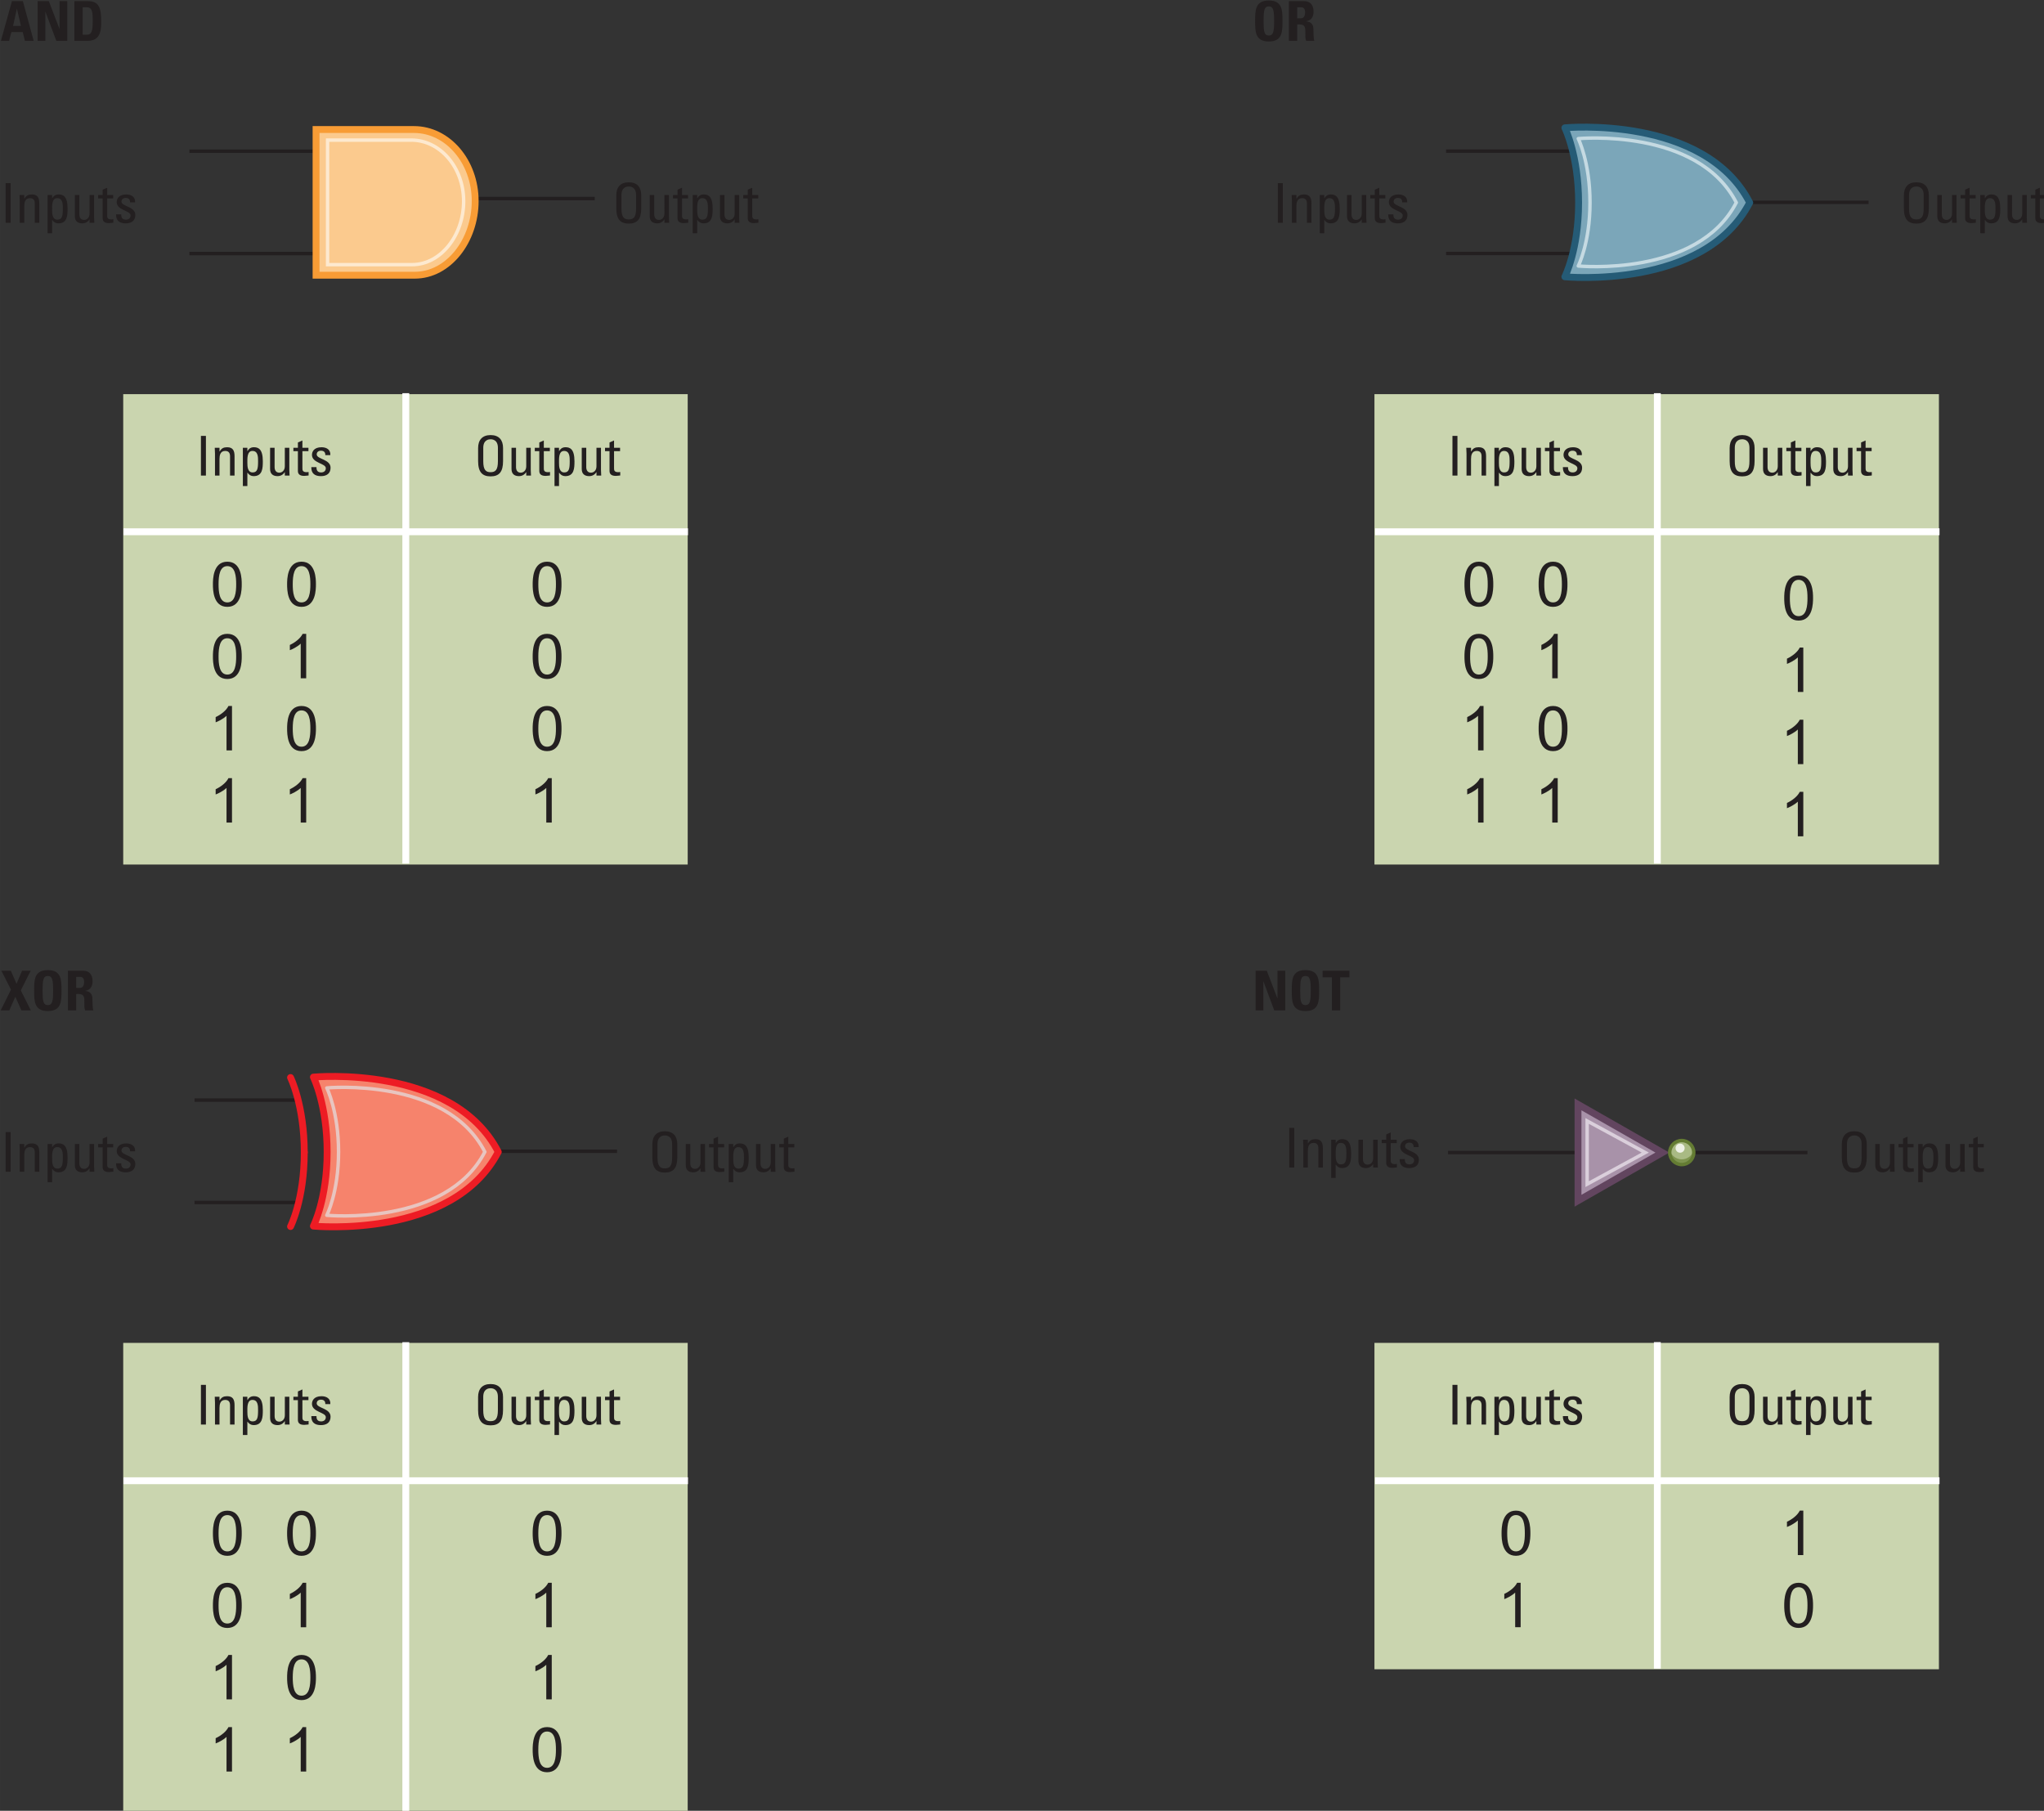 <?xml version="1.0" encoding="UTF-8" standalone="no"?>
<!-- Created with Inkscape (http://www.inkscape.org/) -->

<svg
   width="1000"
   height="885.898"
   viewBox="0 0 264.583 234.394"
   version="1.1"
   id="svg1"
   inkscape:version="1.4 (e7c3feb100, 2024-10-09)"
   sodipodi:docname="brookshear-2020-figure-1-2.svg"
   inkscape:export-filename="brookshear-2020-figure-1-2-rgb-96-dpi.png"
   inkscape:export-xdpi="96"
   inkscape:export-ydpi="96"
   xmlns:inkscape="http://www.inkscape.org/namespaces/inkscape"
   xmlns:sodipodi="http://sodipodi.sourceforge.net/DTD/sodipodi-0.dtd"
   xmlns="http://www.w3.org/2000/svg"
   xmlns:svg="http://www.w3.org/2000/svg">
  <rect x="0" y="0" width="264.583" height="234.394" fill="#333333" stroke="none"/>
  <sodipodi:namedview
     id="namedview1"
     pagecolor="#505050"
     bordercolor="#eeeeee"
     borderopacity="1"
     inkscape:showpageshadow="0"
     inkscape:pageopacity="0"
     inkscape:pagecheckerboard="0"
     inkscape:deskcolor="#505050"
     inkscape:document-units="px"
     inkscape:zoom="0.71713664"
     inkscape:cx="396.71658"
     inkscape:cy="449.70509"
     inkscape:window-width="1920"
     inkscape:window-height="1020"
     inkscape:window-x="0"
     inkscape:window-y="28"
     inkscape:window-maximized="1"
     inkscape:current-layer="layer1" />
  <defs
     id="defs1">
    <clipPath
       clipPathUnits="userSpaceOnUse"
       id="clipPath38">
      <path
         d="M 142.123,428.241 H 439.876 V 693 H 142.123 Z"
         transform="matrix(1,0,0,-1,-142.124,686.112)"
         id="path38" />
    </clipPath>
    <clipPath
       clipPathUnits="userSpaceOnUse"
       id="clipPath43">
      <path
         d="M 142.123,428.241 H 439.876 V 693 H 142.123 Z"
         transform="matrix(1,0,0,-1,-142.124,659.627)"
         id="path43" />
    </clipPath>
    <clipPath
       clipPathUnits="userSpaceOnUse"
       id="clipPath57">
      <path
         d="M 142.123,428.241 H 439.876 V 693 H 142.123 Z"
         transform="matrix(1,0,0,-1,-142.124,544.989)"
         id="path57" />
    </clipPath>
    <clipPath
       clipPathUnits="userSpaceOnUse"
       id="clipPath62">
      <path
         d="M 142.123,428.241 H 439.876 V 693 H 142.123 Z"
         transform="translate(-201.113,-428.241)"
         id="path62" />
    </clipPath>
    <clipPath
       clipPathUnits="userSpaceOnUse"
       id="clipPath71">
      <path
         d="M 142.123,428.241 H 439.876 V 693 H 142.123 Z"
         transform="matrix(1,0,0,-1,-324.287,686.112)"
         id="path71" />
    </clipPath>
    <clipPath
       clipPathUnits="userSpaceOnUse"
       id="clipPath74">
      <path
         d="M 142.123,428.241 H 439.876 V 693 H 142.123 Z"
         transform="matrix(1,0,0,-1,-418.541,659.627)"
         id="path74" />
    </clipPath>
    <clipPath
       clipPathUnits="userSpaceOnUse"
       id="clipPath94">
      <path
         d="M 142.123,428.241 H 439.876 V 693 H 142.123 Z"
         transform="translate(-396.716,-662.561)"
         id="path94" />
    </clipPath>
    <clipPath
       clipPathUnits="userSpaceOnUse"
       id="clipPath96">
      <path
         d="M 142.123,428.241 H 439.876 V 693 H 142.123 Z"
         transform="translate(-394.766,-662.568)"
         id="path96" />
    </clipPath>
    <clipPath
       clipPathUnits="userSpaceOnUse"
       id="clipPath98">
      <path
         d="M 142.123,428.241 H 439.876 V 693 H 142.123 Z"
         transform="translate(-188.05,-673.203)"
         id="path98" />
    </clipPath>
    <clipPath
       clipPathUnits="userSpaceOnUse"
       id="clipPath100">
      <path
         d="M 142.123,428.241 H 439.876 V 693 H 142.123 Z"
         transform="translate(-189.73,-671.666)"
         id="path100" />
    </clipPath>
    <clipPath
       clipPathUnits="userSpaceOnUse"
       id="clipPath102">
      <path
         d="M 142.123,428.241 H 439.876 V 693 H 142.123 Z"
         transform="translate(-371.73,-517.29)"
         id="path102" />
    </clipPath>
    <clipPath
       clipPathUnits="userSpaceOnUse"
       id="clipPath104">
      <path
         d="M 142.123,428.241 H 439.876 V 693 H 142.123 Z"
         transform="translate(-373.059,-519.701)"
         id="path104" />
    </clipPath>
    <clipPath
       clipPathUnits="userSpaceOnUse"
       id="clipPath106">
      <path
         d="M 142.123,428.241 H 439.876 V 693 H 142.123 Z"
         transform="translate(-388.638,-524.341)"
         id="path106" />
    </clipPath>
    <clipPath
       clipPathUnits="userSpaceOnUse"
       id="clipPath108">
      <path
         d="M 142.123,428.241 H 439.876 V 693 H 142.123 Z"
         transform="translate(-388.581,-524.69)"
         id="path108" />
    </clipPath>
    <clipPath
       clipPathUnits="userSpaceOnUse"
       id="clipPath111">
      <path
         d="M 142.123,428.241 H 439.876 V 693 H 142.123 Z"
         transform="matrix(1.333,0,0,-1.333,0,1064)"
         id="path111" />
    </clipPath>
    <clipPath
       clipPathUnits="userSpaceOnUse"
       id="clipPath109">
      <path
         d="m 385.927,524.28 h 1.324 v 1.324 h -1.324 z"
         transform="translate(-387.251,-524.942)"
         id="path109" />
    </clipPath>
    <clipPath
       clipPathUnits="userSpaceOnUse"
       id="clipPath113">
      <path
         d="M 142.123,428.241 H 439.876 V 693 H 142.123 Z"
         transform="translate(-388.579,-524.302)"
         id="path113" />
    </clipPath>
    <clipPath
       clipPathUnits="userSpaceOnUse"
       id="clipPath115">
      <path
         d="M 142.123,428.241 H 439.876 V 693 H 142.123 Z"
         transform="translate(-214.564,-524.39)"
         id="path115" />
    </clipPath>
    <clipPath
       clipPathUnits="userSpaceOnUse"
       id="clipPath117">
      <path
         d="M 142.123,428.241 H 439.876 V 693 H 142.123 Z"
         transform="translate(-212.614,-524.397)"
         id="path117" />
    </clipPath>
    <clipPath
       clipPathUnits="userSpaceOnUse"
       id="clipPath119">
      <path
         d="M 142.123,428.241 H 439.876 V 693 H 142.123 Z"
         transform="translate(-186.335,-524.33)"
         id="path119" />
    </clipPath>
    <clipPath
       clipPathUnits="userSpaceOnUse"
       id="clipPath121">
      <path
         d="M 142.123,428.241 H 439.876 V 693 H 142.123 Z"
         transform="translate(-184.335,-513.537)"
         id="path121" />
    </clipPath>
  </defs>
  <g
     inkscape:label="Layer 1"
     inkscape:groupmode="layer"
     id="layer1">
    <g
       id="group-MC1"
       transform="matrix(0.667,0,0,0.667,-126.328,-94.219)">
      <path
         id="path37"
         d="M 1.252,-2.046875e-4 1.581,-1.278 H 3.233 L 3.549,-2.046875e-4 H 4.827 L 3.256,-5.778 h -1.594 L 0.057,-2.046875e-4 Z M 2.975,-2.168 H 1.827 l 0.551,-2.496 h 0.012 z m 3.554,2.168 V -4.231 h 0.012 l 1.582,4.23 h 1.594 V -5.778 h -1.125 v 3.996 H 8.568 L 7.033,-5.778 H 5.404 v 5.777 z m 4.222,0 h 1.969 c 2.062,0 1.934,-2.027 1.934,-2.918 0,-1.805 -0.305,-2.859 -1.887,-2.859 H 10.751 Z M 11.958,-4.887 h 0.621 c 0.844,0 0.844,0.938 0.844,1.992 0,1.453 -0.141,2.004 -0.879,2.004 h -0.586 z m 0,0"
         style="fill:#231f20;fill-opacity:1;fill-rule:nonzero;stroke:none"
         aria-label="AND"
         transform="matrix(1.333,0,0,1.333,189.498,149.184)"
         clip-path="url(#clipPath38)" />
      <path
         id="path39"
         d="M 0,0 H 19.109"
         style="fill:none;stroke:#231f20;stroke-width:0.5;stroke-linecap:butt;stroke-linejoin:miter;stroke-miterlimit:4;stroke-dasharray:none;stroke-opacity:1"
         transform="matrix(1.333,0,0,-1.333,279.339,179.789)" />
      <path
         id="path40"
         d="M 0,0 H 20.057"
         style="fill:none;stroke:#231f20;stroke-width:0.5;stroke-linecap:butt;stroke-linejoin:miter;stroke-miterlimit:4;stroke-dasharray:none;stroke-opacity:1"
         transform="matrix(1.333,0,0,-1.333,226.149,170.604)" />
      <path
         id="path41"
         d="M 0,0 H 18.595"
         style="fill:none;stroke:#231f20;stroke-width:0.5;stroke-linecap:butt;stroke-linejoin:miter;stroke-miterlimit:4;stroke-dasharray:none;stroke-opacity:1"
         transform="matrix(1.333,0,0,-1.333,226.149,190.466)" />
      <path
         id="path42"
         d="M 1.475,-5.778 H 0.749 V -7.296875e-4 H 1.475 Z m 4.172,5.777 V -2.802 c 0,-0.797 -0.211,-1.324 -1.078,-1.324 -0.516,0 -0.82,0.152 -1.078,0.598 h -0.035 v -0.516 H 2.764 c 0.023,0.281 0.035,0.562 0.035,0.844 v 3.199 h 0.656 V -2.391 c 0,-0.551 0.105,-1.195 0.832,-1.195 0.551,0 0.703,0.352 0.703,0.785 V -7.296875e-4 Z M 7.513,-4.044 h -0.656 v 5.566 h 0.656 v -1.934 h 0.023 c 0.223,0.316 0.504,0.492 0.891,0.492 1.301,0 1.336,-1.16 1.336,-2.168 0,-1.781 -0.656,-2.039 -1.301,-2.039 -0.434,0 -0.715,0.188 -0.938,0.562 H 7.513 Z m 0.762,3.586 c -0.727,0 -0.762,-0.855 -0.762,-1.395 0,-0.609 -0.07,-1.734 0.738,-1.734 0.82,0 0.82,0.891 0.82,1.5 0,1.078 -0.094,1.629 -0.797,1.629 z M 12.965,-1.36 c 0,0.668 -0.445,0.938 -0.797,0.938 -0.469,0 -0.691,-0.328 -0.691,-0.82 v -2.801 h -0.656 v 3.082 c 0,0.691 0.387,1.043 1.09,1.043 0.422,0 0.809,-0.199 1.031,-0.574 h 0.023 v 0.492 h 0.691 C 13.633,-0.282 13.622,-0.563 13.622,-0.844 V -4.044 h -0.656 z m 1.248,-2.684 v 0.492 h 0.656 v 2.883 c 0,0.457 0.281,0.715 0.914,0.715 0.211,0 0.422,-0.047 0.645,-0.059 v -0.504 c -0.141,0.012 -0.246,0.023 -0.293,0.023 -0.609,0 -0.609,-0.328 -0.609,-0.586 v -2.473 h 0.879 v -0.492 h -0.879 v -1.066 l -0.656,0.293 v 0.773 z m 5.411,2.895 c 0,-1.242 -2.016,-1.219 -2.016,-1.934 0,-0.352 0.27,-0.539 0.621,-0.539 0.422,0 0.645,0.223 0.633,0.645 h 0.727 c 0.059,-0.797 -0.551,-1.148 -1.277,-1.148 -1.137,0 -1.395,0.68 -1.395,1.113 0,1.207 2.016,1.219 2.016,1.934 0,0.422 -0.305,0.621 -0.691,0.621 -0.668,0 -0.668,-0.539 -0.668,-0.773 h -0.75 c -0.023,0.926 0.516,1.312 1.395,1.312 0.797,0 1.406,-0.352 1.406,-1.23 z m 0,0"
         style="fill:#231f20;fill-opacity:1;fill-rule:nonzero;stroke:none"
         aria-label="Inputs"
         transform="matrix(1.333,0,0,1.333,189.498,184.497)"
         clip-path="url(#clipPath43)" />
      <path
         id="path44"
         d="m 2.437,0.116 c 1.23,0 1.816,-0.633 1.816,-2.227 v -1.898 c 0,-1.16 -0.586,-1.887 -1.816,-1.887 -1.219,0 -1.816,0.727 -1.816,1.887 v 1.898 c 0,1.594 0.598,2.227 1.816,2.227 z m 0,-0.609 C 1.745,-0.493 1.37,-0.821 1.37,-2.087 v -1.945 c 0,-1.207 0.844,-1.254 1.066,-1.254 0.234,0 1.066,0.047 1.066,1.254 v 1.945 c 0,1.266 -0.363,1.594 -1.066,1.594 z M 7.631,-1.36 c 0,0.668 -0.445,0.938 -0.797,0.938 -0.469,0 -0.691,-0.328 -0.691,-0.82 v -2.801 h -0.656 v 3.082 c 0,0.691 0.387,1.043 1.09,1.043 0.422,0 0.809,-0.199 1.031,-0.574 h 0.023 V -7.296875e-4 H 8.322 C 8.299,-0.282 8.287,-0.563 8.287,-0.844 V -4.044 h -0.656 z m 1.245,-2.684 v 0.492 h 0.656 v 2.883 c 0,0.457 0.281,0.715 0.914,0.715 0.211,0 0.422,-0.047 0.645,-0.059 v -0.504 c -0.141,0.012 -0.246,0.023 -0.293,0.023 -0.609,0 -0.609,-0.328 -0.609,-0.586 v -2.473 h 0.879 v -0.492 h -0.879 v -1.066 l -0.656,0.293 v 0.773 z m 3.524,0 h -0.656 v 5.566 h 0.656 v -1.934 h 0.023 c 0.223,0.316 0.504,0.492 0.891,0.492 1.301,0 1.336,-1.16 1.336,-2.168 0,-1.781 -0.656,-2.039 -1.301,-2.039 -0.434,0 -0.715,0.188 -0.938,0.562 h -0.012 z m 0.762,3.586 c -0.727,0 -0.762,-0.855 -0.762,-1.395 0,-0.609 -0.07,-1.734 0.738,-1.734 0.82,0 0.82,0.891 0.82,1.5 0,1.078 -0.094,1.629 -0.797,1.629 z m 4.693,-0.902 c 0,0.668 -0.445,0.938 -0.797,0.938 -0.469,0 -0.691,-0.328 -0.691,-0.82 v -2.801 h -0.656 v 3.082 c 0,0.691 0.387,1.043 1.09,1.043 0.422,0 0.809,-0.199 1.031,-0.574 h 0.023 V -7.296875e-4 H 18.547 C 18.524,-0.282 18.512,-0.563 18.512,-0.844 V -4.044 h -0.656 z m 1.245,-2.684 v 0.492 h 0.656 v 2.883 c 0,0.457 0.281,0.715 0.914,0.715 0.211,0 0.422,-0.047 0.645,-0.059 v -0.504 c -0.141,0.012 -0.246,0.023 -0.293,0.023 -0.609,0 -0.609,-0.328 -0.609,-0.586 v -2.473 h 0.879 v -0.492 h -0.879 v -1.066 l -0.656,0.293 v 0.773 z m 0,0"
         style="fill:#231f20;fill-opacity:1;fill-rule:nonzero;stroke:none"
         aria-label="Output"
         transform="matrix(1.333,0,0,1.333,308.173,184.497)" />
      <path
         id="path45"
         d="m 242.204,566.365 h -82.181 v 68.481 h 82.181 z"
         style="fill:#cad5af;fill-opacity:1;fill-rule:nonzero;stroke:none"
         transform="matrix(1.333,0,0,-1.333,0,1064)" />
      <path
         id="path46"
         d="M 0,0 H 82.181"
         style="fill:none;stroke:#ffffff;stroke-width:1;stroke-linecap:butt;stroke-linejoin:miter;stroke-miterlimit:4;stroke-dasharray:none;stroke-opacity:1"
         transform="matrix(1.333,0,0,-1.333,213.363,244.455)" />
      <path
         id="path47"
         d="M 0,0 V 68.481"
         style="fill:none;stroke:#ffffff;stroke-width:1;stroke-linecap:butt;stroke-linejoin:miter;stroke-miterlimit:4;stroke-dasharray:none;stroke-opacity:1"
         transform="matrix(1.333,0,0,-1.333,268.15,308.847)" />
      <path
         id="path48"
         d="M 1.478,-5.779 H 0.751 v 5.777 H 1.478 Z m 4.169,5.777 V -2.802 c 0,-0.797 -0.211,-1.324 -1.078,-1.324 -0.516,0 -0.82,0.152 -1.078,0.598 h -0.035 v -0.516 H 2.764 c 0.023,0.281 0.035,0.562 0.035,0.844 v 3.199 h 0.656 V -2.392 c 0,-0.551 0.105,-1.195 0.832,-1.195 0.551,0 0.703,0.352 0.703,0.785 v 2.801 z M 7.513,-4.044 h -0.656 v 5.566 h 0.656 v -1.934 h 0.023 c 0.223,0.316 0.504,0.492 0.891,0.492 1.301,0 1.336,-1.16 1.336,-2.168 0,-1.781 -0.656,-2.039 -1.301,-2.039 -0.434,0 -0.715,0.188 -0.938,0.562 h -0.012 z m 0.762,3.586 c -0.727,0 -0.762,-0.855 -0.762,-1.395 0,-0.609 -0.07,-1.734 0.738,-1.734 0.82,0 0.82,0.891 0.82,1.5 0,1.078 -0.094,1.629 -0.797,1.629 z M 12.965,-1.361 c 0,0.668 -0.445,0.938 -0.797,0.938 -0.469,0 -0.691,-0.328 -0.691,-0.82 v -2.801 h -0.656 v 3.082 c 0,0.691 0.387,1.043 1.09,1.043 0.422,0 0.809,-0.199 1.031,-0.574 h 0.023 v 0.492 h 0.691 c -0.023,-0.281 -0.035,-0.562 -0.035,-0.844 V -4.044 h -0.656 z m 1.248,-2.684 v 0.492 h 0.656 v 2.883 c 0,0.457 0.281,0.715 0.914,0.715 0.211,0 0.422,-0.047 0.645,-0.059 v -0.504 c -0.141,0.012 -0.246,0.023 -0.293,0.023 -0.609,0 -0.609,-0.328 -0.609,-0.586 v -2.473 h 0.879 v -0.492 h -0.879 v -1.066 l -0.656,0.293 v 0.773 z m 5.411,2.895 c 0,-1.242 -2.016,-1.219 -2.016,-1.934 0,-0.352 0.27,-0.539 0.621,-0.539 0.422,0 0.645,0.223 0.633,0.645 h 0.727 c 0.059,-0.797 -0.551,-1.148 -1.277,-1.148 -1.137,0 -1.395,0.68 -1.395,1.113 0,1.207 2.016,1.219 2.016,1.934 0,0.422 -0.305,0.621 -0.691,0.621 -0.668,0 -0.668,-0.539 -0.668,-0.773 h -0.75 c -0.023,0.926 0.516,1.312 1.395,1.312 0.797,0 1.406,-0.352 1.406,-1.23 z m 0,0"
         style="fill:#231f20;fill-opacity:1;fill-rule:nonzero;stroke:none"
         aria-label="Inputs"
         transform="matrix(1.333,0,0,1.333,227.389,233.552)" />
      <path
         id="path49"
         d="m 4.792,-3.175 c 0,-0.715 0,-3.293 -2.098,-3.293 -2.098,0 -2.098,2.602 -2.098,3.293 0,0.762 0.012,3.281 2.098,3.281 2.098,0 2.098,-2.59 2.098,-3.281 z m -0.809,0 c 0,1.102 -0.117,2.637 -1.289,2.637 -1.172,0 -1.277,-1.57 -1.277,-2.637 0,-1.277 0.176,-2.648 1.277,-2.648 1.172,0 1.289,1.523 1.289,2.648 z m 11.61,0 c 0,-0.715 0,-3.293 -2.098,-3.293 -2.098,0 -2.098,2.602 -2.098,3.293 0,0.762 0.012,3.281 2.098,3.281 2.098,0 2.098,-2.59 2.098,-3.281 z m -0.809,0 c 0,1.102 -0.117,2.637 -1.289,2.637 -1.172,0 -1.277,-1.57 -1.277,-2.637 0,-1.277 0.176,-2.648 1.277,-2.648 1.172,0 1.289,1.523 1.289,2.648 z M 4.792,7.328 c 0,-0.715 0,-3.293 -2.098,-3.293 -2.098,0 -2.098,2.602 -2.098,3.293 0,0.762 0.012,3.281 2.098,3.281 2.098,0 2.098,-2.59 2.098,-3.281 z m -0.809,0 c 0,1.102 -0.117,2.637 -1.289,2.637 -1.172,0 -1.277,-1.57 -1.277,-2.637 0,-1.277 0.176,-2.648 1.277,-2.648 1.172,0 1.289,1.523 1.289,2.648 z M 14.176,4.035 h -0.516 c -0.316,0.656 -1.102,1.266 -1.863,1.617 V 6.414 c 0.293,-0.105 1.078,-0.469 1.582,-0.949 v 5.039 h 0.797 z M 3.374,14.538 H 2.859 C 2.542,15.194 1.757,15.803 0.995,16.155 v 0.762 c 0.293,-0.105 1.078,-0.469 1.582,-0.949 v 5.039 h 0.797 z m 12.22,3.293 c 0,-0.715 0,-3.293 -2.098,-3.293 -2.098,0 -2.098,2.602 -2.098,3.293 0,0.762 0.012,3.281 2.098,3.281 2.098,0 2.098,-2.59 2.098,-3.281 z m -0.809,0 c 0,1.102 -0.117,2.637 -1.289,2.637 -1.172,0 -1.277,-1.57 -1.277,-2.637 0,-1.277 0.176,-2.648 1.277,-2.648 1.172,0 1.289,1.523 1.289,2.648 z M 3.374,25.041 H 2.859 C 2.542,25.697 1.757,26.306 0.995,26.658 v 0.762 c 0.293,-0.105 1.078,-0.469 1.582,-0.949 v 5.039 h 0.797 z m 10.802,0 h -0.516 c -0.316,0.656 -1.102,1.266 -1.863,1.617 v 0.762 c 0.293,-0.105 1.078,-0.469 1.582,-0.949 v 5.039 h 0.797 z m 0,0"
         style="fill:#231f20;fill-opacity:1;fill-rule:nonzero;stroke:none"
         aria-label="0 0&#10;0 1&#10;1 0&#10;1 1"
         transform="matrix(1.333,0,0,1.333,229.923,258.886)" />
      <path
         id="path50"
         d="m 2.439,0.116 c 1.23,0 1.816,-0.633 1.816,-2.227 v -1.898 c 0,-1.16 -0.586,-1.887 -1.816,-1.887 -1.219,0 -1.816,0.727 -1.816,1.887 v 1.898 c 0,1.594 0.598,2.227 1.816,2.227 z m 0,-0.609 c -0.691,0 -1.066,-0.328 -1.066,-1.594 v -1.945 c 0,-1.207 0.844,-1.254 1.066,-1.254 0.234,0 1.066,0.047 1.066,1.254 v 1.945 c 0,1.266 -0.363,1.594 -1.066,1.594 z M 7.63,-1.361 c 0,0.668 -0.445,0.938 -0.797,0.938 -0.469,0 -0.691,-0.328 -0.691,-0.82 v -2.801 h -0.656 v 3.082 c 0,0.691 0.387,1.043 1.09,1.043 0.422,0 0.809,-0.199 1.031,-0.574 h 0.023 v 0.492 h 0.691 c -0.023,-0.281 -0.035,-0.562 -0.035,-0.844 V -4.044 h -0.656 z M 8.875,-4.044 v 0.492 h 0.656 v 2.883 c 0,0.457 0.281,0.715 0.914,0.715 0.211,0 0.422,-0.047 0.645,-0.059 v -0.504 c -0.141,0.012 -0.246,0.023 -0.293,0.023 -0.609,0 -0.609,-0.328 -0.609,-0.586 v -2.473 h 0.879 v -0.492 h -0.879 v -1.066 l -0.656,0.293 v 0.773 z m 3.527,0 h -0.656 v 5.566 h 0.656 v -1.934 h 0.023 c 0.223,0.316 0.504,0.492 0.891,0.492 1.301,0 1.336,-1.16 1.336,-2.168 0,-1.781 -0.656,-2.039 -1.301,-2.039 -0.434,0 -0.715,0.188 -0.938,0.562 h -0.012 z m 0.762,3.586 c -0.727,0 -0.762,-0.855 -0.762,-1.395 0,-0.609 -0.07,-1.734 0.738,-1.734 0.82,0 0.82,0.891 0.82,1.5 0,1.078 -0.094,1.629 -0.797,1.629 z m 4.69,-0.902 c 0,0.668 -0.445,0.938 -0.797,0.938 -0.469,0 -0.691,-0.328 -0.691,-0.82 v -2.801 h -0.656 v 3.082 c 0,0.691 0.387,1.043 1.09,1.043 0.422,0 0.809,-0.199 1.031,-0.574 h 0.023 v 0.492 h 0.691 c -0.023,-0.281 -0.035,-0.562 -0.035,-0.844 V -4.044 h -0.656 z m 1.245,-2.684 v 0.492 h 0.656 v 2.883 c 0,0.457 0.281,0.715 0.914,0.715 0.211,0 0.422,-0.047 0.645,-0.059 v -0.504 c -0.141,0.012 -0.246,0.023 -0.293,0.023 -0.609,0 -0.609,-0.328 -0.609,-0.586 v -2.473 h 0.879 v -0.492 h -0.879 v -1.066 l -0.656,0.293 v 0.773 z m 0,0"
         style="fill:#231f20;fill-opacity:1;fill-rule:nonzero;stroke:none"
         aria-label="Output"
         transform="matrix(1.333,0,0,1.333,281.354,233.552)" />
      <path
         id="path51"
         d="m 4.792,-3.175 c 0,-0.715 0,-3.293 -2.098,-3.293 -2.098,0 -2.098,2.602 -2.098,3.293 0,0.762 0.012,3.281 2.098,3.281 2.098,0 2.098,-2.59 2.098,-3.281 z m -0.809,0 c 0,1.102 -0.117,2.637 -1.289,2.637 -1.172,0 -1.277,-1.57 -1.277,-2.637 0,-1.277 0.176,-2.648 1.277,-2.648 1.172,0 1.289,1.523 1.289,2.648 z M 4.792,7.328 c 0,-0.715 0,-3.293 -2.098,-3.293 -2.098,0 -2.098,2.602 -2.098,3.293 0,0.762 0.012,3.281 2.098,3.281 2.098,0 2.098,-2.59 2.098,-3.281 z m -0.809,0 c 0,1.102 -0.117,2.637 -1.289,2.637 -1.172,0 -1.277,-1.57 -1.277,-2.637 0,-1.277 0.176,-2.648 1.277,-2.648 1.172,0 1.289,1.523 1.289,2.648 z M 4.792,17.831 c 0,-0.715 0,-3.293 -2.098,-3.293 -2.098,0 -2.098,2.602 -2.098,3.293 0,0.762 0.012,3.281 2.098,3.281 2.098,0 2.098,-2.59 2.098,-3.281 z m -0.809,0 c 0,1.102 -0.117,2.637 -1.289,2.637 -1.172,0 -1.277,-1.57 -1.277,-2.637 0,-1.277 0.176,-2.648 1.277,-2.648 1.172,0 1.289,1.523 1.289,2.648 z m -0.609,7.21 h -0.516 c -0.316,0.656 -1.102,1.266 -1.863,1.617 v 0.762 C 1.288,27.314 2.073,26.951 2.577,26.47 v 5.039 h 0.797 z m 0,0"
         style="fill:#231f20;fill-opacity:1;fill-rule:nonzero;stroke:none"
         aria-label="0&#10;0&#10;0&#10;1"
         transform="matrix(1.333,0,0,1.333,291.978,258.886)" />
      <path
         id="path52"
         d="M 0,0 H 19.109"
         style="fill:none;stroke:#231f20;stroke-width:0.5;stroke-linecap:butt;stroke-linejoin:round;stroke-miterlimit:4;stroke-dasharray:none;stroke-opacity:1"
         transform="matrix(1.333,0,0,-1.333,283.674,364.685)" />
      <path
         id="path53"
         d="M 0,0 H 14.885"
         style="fill:none;stroke:#231f20;stroke-width:0.5;stroke-linecap:butt;stroke-linejoin:round;stroke-miterlimit:4;stroke-dasharray:none;stroke-opacity:1"
         transform="matrix(1.333,0,0,-1.333,227.148,354.754)" />
      <path
         id="path54"
         d="M 0,0 H 15.132"
         style="fill:none;stroke:#231f20;stroke-width:0.5;stroke-linecap:butt;stroke-linejoin:round;stroke-miterlimit:4;stroke-dasharray:none;stroke-opacity:1"
         transform="matrix(1.333,0,0,-1.333,227.148,374.616)" />
      <g
         id="g54"
         aria-label="XOR&#10;Inputs"
         transform="matrix(1.333,0,0,1.333,189.498,337.348)"
         clip-path="url(#clipPath57)">
        <path
           id="path55"
           d="M 1.522,-3.024 0.022,-2.578125e-4 H 1.276 L 2.155,-1.992 3.045,-2.578125e-4 H 4.417 L 2.952,-2.918 4.393,-5.778 H 3.139 L 2.331,-3.879 1.499,-5.778 H 0.127 Z m 5.364,3.117 c 1.992,0 1.992,-1.465 1.992,-2.988 0,-1.523 0,-2.977 -1.992,-2.977 -1.992,0 -1.992,1.453 -1.992,2.977 0,1.523 0,2.988 1.992,2.988 z m 0,-0.867 c -0.68,0 -0.762,-0.633 -0.762,-2.121 0,-1.477 0.082,-2.121 0.762,-2.121 0.68,0 0.773,0.645 0.773,2.121 0,1.488 -0.094,2.121 -0.773,2.121 z M 11.023,-2.391 h 0.316 c 0.926,0 0.867,0.586 0.867,1.266 0,0.375 -0.035,0.773 0.117,1.125 h 1.195 C 13.402,-0.235 13.378,-1.324 13.378,-1.699 c 0,-1.043 -0.785,-1.102 -1.055,-1.137 v -0.012 c 0.785,-0.129 1.078,-0.68 1.078,-1.418 0,-0.984 -0.527,-1.512 -1.348,-1.512 H 9.816 v 5.777 h 1.207 z m 0,-2.496 h 0.539 c 0.387,0 0.609,0.199 0.609,0.762 0,0.363 -0.129,0.844 -0.609,0.844 h -0.539 z m 0,0"
           style="fill:#231f20;fill-opacity:1;fill-rule:nonzero;stroke:none" />
        <path
           id="path56"
           d="M 1.475,17.71 H 0.749 v 5.777 H 1.475 Z m 4.172,5.777 v -2.801 c 0,-0.797 -0.211,-1.324 -1.078,-1.324 -0.516,0 -0.82,0.152 -1.078,0.598 H 3.456 V 19.444 H 2.764 c 0.023,0.281 0.035,0.562 0.035,0.844 v 3.199 h 0.656 v -2.391 c 0,-0.551 0.105,-1.195 0.832,-1.195 0.551,0 0.703,0.352 0.703,0.785 v 2.801 z m 1.866,-4.043 h -0.656 v 5.566 h 0.656 v -1.934 h 0.023 c 0.223,0.316 0.504,0.492 0.891,0.492 1.301,0 1.336,-1.16 1.336,-2.168 0,-1.781 -0.656,-2.039 -1.301,-2.039 -0.434,0 -0.715,0.188 -0.938,0.562 H 7.513 Z m 0.762,3.586 c -0.727,0 -0.762,-0.855 -0.762,-1.395 0,-0.609 -0.07,-1.734 0.738,-1.734 0.82,0 0.82,0.891 0.82,1.5 0,1.078 -0.094,1.629 -0.797,1.629 z m 4.69,-0.902 c 0,0.668 -0.445,0.938 -0.797,0.938 -0.469,0 -0.691,-0.328 -0.691,-0.82 v -2.801 h -0.656 v 3.082 c 0,0.691 0.387,1.043 1.09,1.043 0.422,0 0.809,-0.199 1.031,-0.574 h 0.023 v 0.492 h 0.691 c -0.023,-0.281 -0.035,-0.562 -0.035,-0.844 v -3.199 h -0.656 z m 1.248,-2.684 v 0.492 h 0.656 v 2.883 c 0,0.457 0.281,0.715 0.914,0.715 0.211,0 0.422,-0.047 0.645,-0.059 v -0.504 c -0.141,0.012 -0.246,0.023 -0.293,0.023 -0.609,0 -0.609,-0.328 -0.609,-0.586 v -2.473 h 0.879 v -0.492 h -0.879 v -1.066 l -0.656,0.293 v 0.773 z m 5.411,2.895 c 0,-1.242 -2.016,-1.219 -2.016,-1.934 0,-0.352 0.27,-0.539 0.621,-0.539 0.422,0 0.645,0.223 0.633,0.645 h 0.727 c 0.059,-0.797 -0.551,-1.148 -1.277,-1.148 -1.137,0 -1.395,0.68 -1.395,1.113 0,1.207 2.016,1.219 2.016,1.934 0,0.422 -0.305,0.621 -0.691,0.621 -0.668,0 -0.668,-0.539 -0.668,-0.773 h -0.75 c -0.023,0.926 0.516,1.312 1.395,1.312 0.797,0 1.406,-0.352 1.406,-1.23 z m 0,0"
           style="fill:#231f20;fill-opacity:1;fill-rule:nonzero;stroke:none" />
      </g>
      <path
         id="path58"
         d="m 2.436,0.117 c 1.23,0 1.816,-0.633 1.816,-2.227 v -1.898 c 0,-1.16 -0.586,-1.887 -1.816,-1.887 -1.219,0 -1.816,0.727 -1.816,1.887 v 1.898 c 0,1.594 0.598,2.227 1.816,2.227 z m 0,-0.609 c -0.691,0 -1.066,-0.328 -1.066,-1.594 v -1.945 c 0,-1.207 0.844,-1.254 1.066,-1.254 0.234,0 1.066,0.047 1.066,1.254 v 1.945 c 0,1.266 -0.363,1.594 -1.066,1.594 z M 7.63,-1.36 c 0,0.668 -0.445,0.937 -0.797,0.937 -0.469,0 -0.691,-0.328 -0.691,-0.82 v -2.801 h -0.656 v 3.082 c 0,0.691 0.387,1.043 1.09,1.043 0.422,0 0.809,-0.199 1.031,-0.574 H 7.63 V -1.828125e-4 H 8.322 C 8.298,-0.281 8.287,-0.563 8.287,-0.844 V -4.043 h -0.656 z m 1.245,-2.684 v 0.492 h 0.656 v 2.883 c 0,0.457 0.281,0.715 0.914,0.715 0.211,0 0.422,-0.047 0.645,-0.059 v -0.504 c -0.141,0.012 -0.246,0.023 -0.293,0.023 -0.609,0 -0.609,-0.328 -0.609,-0.586 v -2.473 h 0.879 V -4.043 H 10.188 v -1.066 l -0.656,0.293 v 0.773 z m 3.524,0 h -0.656 v 5.566 h 0.656 v -1.934 h 0.023 c 0.223,0.316 0.504,0.492 0.891,0.492 1.301,0 1.336,-1.16 1.336,-2.168 0,-1.781 -0.656,-2.039 -1.301,-2.039 -0.434,0 -0.715,0.188 -0.938,0.562 h -0.012 z m 0.762,3.586 c -0.727,0 -0.762,-0.855 -0.762,-1.395 0,-0.609 -0.07,-1.734 0.738,-1.734 0.82,0 0.82,0.891 0.82,1.5 0,1.078 -0.094,1.629 -0.797,1.629 z m 4.693,-0.902 c 0,0.668 -0.445,0.937 -0.797,0.937 -0.469,0 -0.691,-0.328 -0.691,-0.82 v -2.801 h -0.656 v 3.082 c 0,0.691 0.387,1.043 1.09,1.043 0.422,0 0.809,-0.199 1.031,-0.574 h 0.023 V -1.828125e-4 H 18.546 C 18.523,-0.281 18.511,-0.563 18.511,-0.844 V -4.043 h -0.656 z m 1.245,-2.684 v 0.492 h 0.656 v 2.883 c 0,0.457 0.281,0.715 0.914,0.715 0.211,0 0.422,-0.047 0.645,-0.059 v -0.504 c -0.141,0.012 -0.246,0.023 -0.293,0.023 -0.609,0 -0.609,-0.328 -0.609,-0.586 v -2.473 h 0.879 v -0.492 h -0.879 v -1.066 l -0.656,0.293 v 0.773 z m 0,0"
         style="fill:#231f20;fill-opacity:1;fill-rule:nonzero;stroke:none"
         aria-label="Output"
         transform="matrix(1.333,0,0,1.333,315.17,368.66)" />
      <path
         id="path59"
         d="m 160.023,428.241 h 82.18 v 68.481 h -82.18 z"
         style="fill:#cad5af;fill-opacity:1;fill-rule:nonzero;stroke:none"
         transform="matrix(1.333,0,0,-1.333,0,1064)" />
      <path
         id="path60"
         d="M 0,0 H 82.18"
         style="fill:none;stroke:#ffffff;stroke-width:1;stroke-linecap:butt;stroke-linejoin:round;stroke-miterlimit:4;stroke-dasharray:none;stroke-opacity:1"
         transform="matrix(1.333,0,0,-1.333,213.364,428.619)" />
      <path
         id="path61"
         d="M 0,0 V 68.481"
         style="fill:none;stroke:#ffffff;stroke-width:1;stroke-linecap:butt;stroke-linejoin:round;stroke-miterlimit:4;stroke-dasharray:none;stroke-opacity:1"
         transform="matrix(1.333,0,0,-1.333,268.15,493.012)"
         clip-path="url(#clipPath62)" />
      <path
         id="path63"
         d="M 1.477,-5.779 H 0.75 v 5.777 H 1.477 Z m 4.169,5.777 V -2.802 c 0,-0.797 -0.211,-1.324 -1.078,-1.324 -0.516,0 -0.82,0.152 -1.078,0.598 h -0.035 v -0.516 H 2.763 c 0.023,0.281 0.035,0.562 0.035,0.844 v 3.199 h 0.656 V -2.392 c 0,-0.551 0.105,-1.195 0.832,-1.195 0.551,0 0.703,0.352 0.703,0.785 v 2.801 z M 7.512,-4.044 h -0.656 v 5.566 h 0.656 v -1.934 h 0.023 c 0.223,0.316 0.504,0.492 0.891,0.492 1.301,0 1.336,-1.16 1.336,-2.168 0,-1.781 -0.656,-2.039 -1.301,-2.039 -0.434,0 -0.715,0.188 -0.938,0.562 h -0.012 z m 0.762,3.586 c -0.727,0 -0.762,-0.855 -0.762,-1.395 0,-0.609 -0.07,-1.734 0.738,-1.734 0.82,0 0.82,0.891 0.82,1.5 0,1.078 -0.094,1.629 -0.797,1.629 z M 12.967,-1.361 c 0,0.668 -0.445,0.938 -0.797,0.938 -0.469,0 -0.691,-0.328 -0.691,-0.82 v -2.801 h -0.656 v 3.082 c 0,0.691 0.387,1.043 1.09,1.043 0.422,0 0.809,-0.199 1.031,-0.574 h 0.023 v 0.492 h 0.691 c -0.023,-0.281 -0.035,-0.562 -0.035,-0.844 V -4.044 h -0.656 z m 1.245,-2.684 v 0.492 h 0.656 v 2.883 c 0,0.457 0.281,0.715 0.914,0.715 0.211,0 0.422,-0.047 0.645,-0.059 v -0.504 c -0.141,0.012 -0.246,0.023 -0.293,0.023 -0.609,0 -0.609,-0.328 -0.609,-0.586 v -2.473 h 0.879 v -0.492 h -0.879 v -1.066 l -0.656,0.293 v 0.773 z m 5.411,2.895 c 0,-1.242 -2.016,-1.219 -2.016,-1.934 0,-0.352 0.27,-0.539 0.621,-0.539 0.422,0 0.645,0.223 0.633,0.645 h 0.727 c 0.059,-0.797 -0.551,-1.148 -1.277,-1.148 -1.137,0 -1.395,0.68 -1.395,1.113 0,1.207 2.016,1.219 2.016,1.934 0,0.422 -0.305,0.621 -0.691,0.621 -0.668,0 -0.668,-0.539 -0.668,-0.773 h -0.75 c -0.023,0.926 0.516,1.312 1.395,1.312 0.797,0 1.406,-0.352 1.406,-1.23 z m 0,0"
         style="fill:#231f20;fill-opacity:1;fill-rule:nonzero;stroke:none"
         aria-label="Inputs"
         transform="matrix(1.333,0,0,1.333,227.39,417.716)" />
      <path
         id="path64"
         d="m 4.792,-3.175 c 0,-0.715 0,-3.293 -2.098,-3.293 -2.098,0 -2.098,2.602 -2.098,3.293 0,0.762 0.012,3.281 2.098,3.281 2.098,0 2.098,-2.59 2.098,-3.281 z m -0.809,0 c 0,1.102 -0.117,2.637 -1.289,2.637 -1.172,0 -1.277,-1.57 -1.277,-2.637 0,-1.277 0.176,-2.648 1.277,-2.648 1.172,0 1.289,1.523 1.289,2.648 z m 11.61,0 c 0,-0.715 0,-3.293 -2.098,-3.293 -2.098,0 -2.098,2.602 -2.098,3.293 0,0.762 0.012,3.281 2.098,3.281 2.098,0 2.098,-2.59 2.098,-3.281 z m -0.809,0 c 0,1.102 -0.117,2.637 -1.289,2.637 -1.172,0 -1.277,-1.57 -1.277,-2.637 0,-1.277 0.176,-2.648 1.277,-2.648 1.172,0 1.289,1.523 1.289,2.648 z M 4.792,7.328 c 0,-0.715 0,-3.293 -2.098,-3.293 -2.098,0 -2.098,2.602 -2.098,3.293 0,0.762 0.012,3.281 2.098,3.281 2.098,0 2.098,-2.59 2.098,-3.281 z m -0.809,0 c 0,1.102 -0.117,2.637 -1.289,2.637 -1.172,0 -1.277,-1.57 -1.277,-2.637 0,-1.277 0.176,-2.648 1.277,-2.648 1.172,0 1.289,1.523 1.289,2.648 z M 14.176,4.035 h -0.516 c -0.316,0.656 -1.102,1.266 -1.863,1.617 v 0.762 c 0.293,-0.105 1.078,-0.469 1.582,-0.949 v 5.039 h 0.797 z M 3.374,14.538 H 2.858 C 2.542,15.194 1.757,15.804 0.995,16.155 v 0.762 c 0.293,-0.105 1.078,-0.469 1.582,-0.949 v 5.039 h 0.797 z m 12.22,3.293 c 0,-0.715 0,-3.293 -2.098,-3.293 -2.098,0 -2.098,2.602 -2.098,3.293 0,0.762 0.012,3.281 2.098,3.281 2.098,0 2.098,-2.59 2.098,-3.281 z m -0.809,0 c 0,1.102 -0.117,2.637 -1.289,2.637 -1.172,0 -1.277,-1.57 -1.277,-2.637 0,-1.277 0.176,-2.648 1.277,-2.648 1.172,0 1.289,1.523 1.289,2.648 z M 3.374,25.041 H 2.858 C 2.542,25.697 1.757,26.306 0.995,26.658 v 0.762 c 0.293,-0.105 1.078,-0.469 1.582,-0.949 v 5.039 h 0.797 z m 10.802,0 h -0.516 c -0.316,0.656 -1.102,1.266 -1.863,1.617 v 0.762 c 0.293,-0.105 1.078,-0.469 1.582,-0.949 v 5.039 h 0.797 z m 0,0"
         style="fill:#231f20;fill-opacity:1;fill-rule:nonzero;stroke:none"
         aria-label="0 0&#10;0 1&#10;1 0&#10;1 1"
         transform="matrix(1.333,0,0,1.333,229.923,443.05)" />
      <path
         id="path65"
         d="m 2.436,0.116 c 1.23,0 1.816,-0.633 1.816,-2.227 v -1.898 c 0,-1.16 -0.586,-1.887 -1.816,-1.887 -1.219,0 -1.816,0.727 -1.816,1.887 v 1.898 c 0,1.594 0.598,2.227 1.816,2.227 z m 0,-0.609 c -0.691,0 -1.066,-0.328 -1.066,-1.594 v -1.945 c 0,-1.207 0.844,-1.254 1.066,-1.254 0.234,0 1.066,0.047 1.066,1.254 v 1.945 c 0,1.266 -0.363,1.594 -1.066,1.594 z M 7.63,-1.361 c 0,0.668 -0.445,0.938 -0.797,0.938 -0.469,0 -0.691,-0.328 -0.691,-0.82 v -2.801 h -0.656 v 3.082 c 0,0.691 0.387,1.043 1.09,1.043 0.422,0 0.809,-0.199 1.031,-0.574 h 0.023 v 0.492 h 0.691 c -0.023,-0.281 -0.035,-0.562 -0.035,-0.844 V -4.044 h -0.656 z M 8.876,-4.044 v 0.492 h 0.656 v 2.883 c 0,0.457 0.281,0.715 0.914,0.715 0.211,0 0.422,-0.047 0.645,-0.059 v -0.504 c -0.141,0.012 -0.246,0.023 -0.293,0.023 -0.609,0 -0.609,-0.328 -0.609,-0.586 v -2.473 h 0.879 v -0.492 h -0.879 v -1.066 l -0.656,0.293 v 0.773 z m 3.524,0 h -0.656 v 5.566 h 0.656 v -1.934 h 0.023 c 0.223,0.316 0.504,0.492 0.891,0.492 1.301,0 1.336,-1.16 1.336,-2.168 0,-1.781 -0.656,-2.039 -1.301,-2.039 -0.434,0 -0.715,0.188 -0.938,0.562 h -0.012 z m 0.762,3.586 c -0.727,0 -0.762,-0.855 -0.762,-1.395 0,-0.609 -0.07,-1.734 0.738,-1.734 0.82,0 0.82,0.891 0.82,1.5 0,1.078 -0.094,1.629 -0.797,1.629 z m 4.693,-0.902 c 0,0.668 -0.445,0.938 -0.797,0.938 -0.469,0 -0.691,-0.328 -0.691,-0.82 v -2.801 h -0.656 v 3.082 c 0,0.691 0.387,1.043 1.09,1.043 0.422,0 0.809,-0.199 1.031,-0.574 h 0.023 v 0.492 h 0.691 c -0.023,-0.281 -0.035,-0.562 -0.035,-0.844 V -4.044 h -0.656 z m 1.245,-2.684 v 0.492 h 0.656 v 2.883 c 0,0.457 0.281,0.715 0.914,0.715 0.211,0 0.422,-0.047 0.645,-0.059 v -0.504 c -0.141,0.012 -0.246,0.023 -0.293,0.023 -0.609,0 -0.609,-0.328 -0.609,-0.586 v -2.473 h 0.879 v -0.492 h -0.879 v -1.066 l -0.656,0.293 v 0.773 z m 0,0"
         style="fill:#231f20;fill-opacity:1;fill-rule:nonzero;stroke:none"
         aria-label="Output"
         transform="matrix(1.333,0,0,1.333,281.353,417.716)" />
      <path
         id="path66"
         d="m 4.792,-3.175 c 0,-0.715 0,-3.293 -2.098,-3.293 -2.098,0 -2.098,2.602 -2.098,3.293 0,0.762 0.012,3.281 2.098,3.281 2.098,0 2.098,-2.59 2.098,-3.281 z m -0.809,0 c 0,1.102 -0.117,2.637 -1.289,2.637 -1.172,0 -1.277,-1.57 -1.277,-2.637 0,-1.277 0.176,-2.648 1.277,-2.648 1.172,0 1.289,1.523 1.289,2.648 z M 3.374,4.035 H 2.859 C 2.542,4.691 1.757,5.301 0.995,5.652 V 6.414 C 1.288,6.308 2.074,5.945 2.577,5.465 v 5.039 h 0.797 z m 0,10.503 h -0.516 c -0.316,0.656 -1.102,1.266 -1.863,1.617 v 0.762 C 1.288,16.811 2.074,16.448 2.577,15.968 v 5.039 h 0.797 z m 1.418,13.796 c 0,-0.715 0,-3.293 -2.098,-3.293 -2.098,0 -2.098,2.602 -2.098,3.293 0,0.762 0.012,3.281 2.098,3.281 2.098,0 2.098,-2.59 2.098,-3.281 z m -0.809,0 c 0,1.102 -0.117,2.637 -1.289,2.637 -1.172,0 -1.277,-1.57 -1.277,-2.637 0,-1.277 0.176,-2.648 1.277,-2.648 1.172,0 1.289,1.523 1.289,2.648 z m 0,0"
         style="fill:#231f20;fill-opacity:1;fill-rule:nonzero;stroke:none"
         aria-label="0&#10;1&#10;1&#10;0"
         transform="matrix(1.333,0,0,1.333,291.977,443.05)" />
      <path
         id="path67"
         d="M 0,0 H 19.109"
         style="fill:none;stroke:#231f20;stroke-width:0.5;stroke-linecap:butt;stroke-linejoin:miter;stroke-miterlimit:4;stroke-dasharray:none;stroke-opacity:1"
         transform="matrix(1.333,0,0,-1.333,526.559,180.521)" />
      <path
         id="path68"
         d="M 0,0 H 20.057"
         style="fill:none;stroke:#231f20;stroke-width:0.5;stroke-linecap:butt;stroke-linejoin:miter;stroke-miterlimit:4;stroke-dasharray:none;stroke-opacity:1"
         transform="matrix(1.333,0,0,-1.333,470.033,170.59)" />
      <path
         id="path69"
         d="M 0,0 H 20.594"
         style="fill:none;stroke:#231f20;stroke-width:0.5;stroke-linecap:butt;stroke-linejoin:miter;stroke-miterlimit:4;stroke-dasharray:none;stroke-opacity:1"
         transform="matrix(1.333,0,0,-1.333,470.033,190.452)" />
      <path
         id="path70"
         d="m 2.438,0.094 c 1.992,0 1.992,-1.465 1.992,-2.988 0,-1.523 0,-2.977 -1.992,-2.977 -1.992,0 -1.992,1.453 -1.992,2.977 0,1.523 0,2.988 1.992,2.988 z m 0,-0.867 c -0.68,0 -0.762,-0.633 -0.762,-2.121 0,-1.477 0.082,-2.121 0.762,-2.121 0.68,0 0.773,0.645 0.773,2.121 0,1.488 -0.094,2.121 -0.773,2.121 z M 6.574,-2.391 h 0.316 c 0.926,0 0.867,0.586 0.867,1.266 0,0.375 -0.035,0.773 0.117,1.125 H 9.07 C 8.953,-0.235 8.93,-1.324 8.93,-1.699 c 0,-1.043 -0.785,-1.102 -1.055,-1.137 v -0.012 c 0.785,-0.129 1.078,-0.68 1.078,-1.418 0,-0.984 -0.527,-1.512 -1.348,-1.512 H 5.367 v 5.777 h 1.207 z m 0,-2.496 h 0.539 c 0.387,0 0.609,0.199 0.609,0.762 0,0.363 -0.129,0.844 -0.609,0.844 H 6.574 Z m 0,0"
         style="fill:#231f20;fill-opacity:1;fill-rule:nonzero;stroke:none"
         aria-label="OR"
         transform="matrix(1.333,0,0,1.333,432.383,149.184)"
         clip-path="url(#clipPath71)" />
      <path
         id="path72"
         d="M 1.477,-5.778 H 0.75 V -7.296875e-4 H 1.477 Z M 5.646,-7.296875e-4 V -2.802 c 0,-0.797 -0.211,-1.324 -1.078,-1.324 -0.516,0 -0.82,0.152 -1.078,0.598 h -0.035 v -0.516 H 2.763 c 0.023,0.281 0.035,0.562 0.035,0.844 v 3.199 h 0.656 V -2.391 c 0,-0.551 0.105,-1.195 0.832,-1.195 0.551,0 0.703,0.352 0.703,0.785 V -7.296875e-4 Z M 7.512,-4.044 h -0.656 v 5.566 h 0.656 v -1.934 h 0.023 c 0.223,0.316 0.504,0.492 0.891,0.492 1.301,0 1.336,-1.16 1.336,-2.168 0,-1.781 -0.656,-2.039 -1.301,-2.039 -0.434,0 -0.715,0.188 -0.938,0.562 h -0.012 z m 0.762,3.586 c -0.727,0 -0.762,-0.855 -0.762,-1.395 0,-0.609 -0.07,-1.734 0.738,-1.734 0.82,0 0.82,0.891 0.82,1.5 0,1.078 -0.094,1.629 -0.797,1.629 z M 12.967,-1.36 c 0,0.668 -0.445,0.938 -0.797,0.938 -0.469,0 -0.691,-0.328 -0.691,-0.82 v -2.801 h -0.656 v 3.082 c 0,0.691 0.387,1.043 1.09,1.043 0.422,0 0.809,-0.199 1.031,-0.574 h 0.023 v 0.492 h 0.691 C 13.635,-0.282 13.623,-0.563 13.623,-0.844 V -4.044 h -0.656 z m 1.245,-2.684 v 0.492 h 0.656 v 2.883 c 0,0.457 0.281,0.715 0.914,0.715 0.211,0 0.422,-0.047 0.645,-0.059 v -0.504 c -0.141,0.012 -0.246,0.023 -0.293,0.023 -0.609,0 -0.609,-0.328 -0.609,-0.586 v -2.473 h 0.879 v -0.492 h -0.879 v -1.066 l -0.656,0.293 v 0.773 z m 5.411,2.895 c 0,-1.242 -2.016,-1.219 -2.016,-1.934 0,-0.352 0.27,-0.539 0.621,-0.539 0.422,0 0.645,0.223 0.633,0.645 H 19.588 c 0.059,-0.797 -0.551,-1.148 -1.277,-1.148 -1.137,0 -1.395,0.68 -1.395,1.113 0,1.207 2.016,1.219 2.016,1.934 0,0.422 -0.305,0.621 -0.691,0.621 -0.668,0 -0.668,-0.539 -0.668,-0.773 h -0.75 c -0.023,0.926 0.516,1.312 1.395,1.312 0.797,0 1.406,-0.352 1.406,-1.23 z m 0,0"
         style="fill:#231f20;fill-opacity:1;fill-rule:nonzero;stroke:none"
         aria-label="Inputs"
         transform="matrix(1.333,0,0,1.333,436.383,184.497)" />
      <path
         id="path73"
         d="m 2.438,0.116 c 1.23,0 1.816,-0.633 1.816,-2.227 v -1.898 c 0,-1.16 -0.586,-1.887 -1.816,-1.887 -1.219,0 -1.816,0.727 -1.816,1.887 v 1.898 c 0,1.594 0.598,2.227 1.816,2.227 z m 0,-0.609 c -0.691,0 -1.066,-0.328 -1.066,-1.594 v -1.945 c 0,-1.207 0.844,-1.254 1.066,-1.254 0.234,0 1.066,0.047 1.066,1.254 v 1.945 c 0,1.266 -0.363,1.594 -1.066,1.594 z M 7.629,-1.36 c 0,0.668 -0.445,0.938 -0.797,0.938 -0.469,0 -0.691,-0.328 -0.691,-0.82 v -2.801 h -0.656 v 3.082 c 0,0.691 0.387,1.043 1.09,1.043 0.422,0 0.809,-0.199 1.031,-0.574 h 0.023 V -7.296875e-4 H 8.32 C 8.297,-0.282 8.285,-0.563 8.285,-0.844 V -4.044 h -0.656 z m 1.248,-2.684 v 0.492 h 0.656 v 2.883 c 0,0.457 0.281,0.715 0.914,0.715 0.211,0 0.422,-0.047 0.645,-0.059 v -0.504 c -0.141,0.012 -0.246,0.023 -0.293,0.023 -0.609,0 -0.609,-0.328 -0.609,-0.586 v -2.473 h 0.879 v -0.492 h -0.879 v -1.066 l -0.656,0.293 v 0.773 z m 3.524,0 h -0.656 v 5.566 h 0.656 v -1.934 h 0.023 c 0.223,0.316 0.504,0.492 0.891,0.492 1.301,0 1.336,-1.16 1.336,-2.168 0,-1.781 -0.656,-2.039 -1.301,-2.039 -0.434,0 -0.715,0.188 -0.938,0.562 h -0.012 z m 0.762,3.586 c -0.727,0 -0.762,-0.855 -0.762,-1.395 0,-0.609 -0.07,-1.734 0.738,-1.734 0.82,0 0.82,0.891 0.82,1.5 0,1.078 -0.094,1.629 -0.797,1.629 z m 4.69,-0.902 c 0,0.668 -0.445,0.938 -0.797,0.938 -0.469,0 -0.691,-0.328 -0.691,-0.82 V -4.044 H 15.709 v 3.082 c 0,0.691 0.387,1.043 1.09,1.043 0.422,0 0.809,-0.199 1.031,-0.574 h 0.023 v 0.492 h 0.691 C 18.521,-0.282 18.51,-0.563 18.51,-0.844 V -4.044 h -0.656 z m 1.248,-2.684 v 0.492 h 0.656 v 2.883 c 0,0.457 0.281,0.715 0.914,0.715 0.211,0 0.422,-0.047 0.645,-0.059 v -0.504 c -0.141,0.012 -0.246,0.023 -0.293,0.023 -0.609,0 -0.609,-0.328 -0.609,-0.586 v -2.473 h 0.879 v -0.492 h -0.879 v -1.066 l -0.656,0.293 v 0.773 z m 0,0"
         style="fill:#231f20;fill-opacity:1;fill-rule:nonzero;stroke:none"
         aria-label="Output"
         transform="matrix(1.333,0,0,1.333,558.055,184.497)"
         clip-path="url(#clipPath74)" />
      <path
         id="path75"
         d="m 424.367,566.365 h -82.18 v 68.481 h 82.18 z"
         style="fill:#cad5af;fill-opacity:1;fill-rule:nonzero;stroke:none"
         transform="matrix(1.333,0,0,-1.333,0,1064)" />
      <path
         id="path76"
         d="M 0,0 H 82.18"
         style="fill:none;stroke:#ffffff;stroke-width:1;stroke-linecap:butt;stroke-linejoin:miter;stroke-miterlimit:4;stroke-dasharray:none;stroke-opacity:1"
         transform="matrix(1.333,0,0,-1.333,456.249,244.455)" />
      <path
         id="path77"
         d="M 0,0 V 68.481"
         style="fill:none;stroke:#ffffff;stroke-width:1;stroke-linecap:butt;stroke-linejoin:miter;stroke-miterlimit:4;stroke-dasharray:none;stroke-opacity:1"
         transform="matrix(1.333,0,0,-1.333,511.035,308.847)" />
      <path
         id="path78"
         d="M 1.476,-5.779 H 0.749 v 5.777 H 1.476 Z m 4.169,5.777 V -2.802 c 0,-0.797 -0.211,-1.324 -1.078,-1.324 -0.516,0 -0.82,0.152 -1.078,0.598 h -0.035 v -0.516 H 2.762 c 0.023,0.281 0.035,0.562 0.035,0.844 v 3.199 h 0.656 V -2.392 c 0,-0.551 0.105,-1.195 0.832,-1.195 0.551,0 0.703,0.352 0.703,0.785 v 2.801 z M 7.514,-4.044 h -0.656 v 5.566 h 0.656 v -1.934 h 0.023 c 0.223,0.316 0.504,0.492 0.891,0.492 1.301,0 1.336,-1.16 1.336,-2.168 0,-1.781 -0.656,-2.039 -1.301,-2.039 -0.434,0 -0.715,0.188 -0.938,0.562 h -0.012 z m 0.762,3.586 c -0.727,0 -0.762,-0.855 -0.762,-1.395 0,-0.609 -0.07,-1.734 0.738,-1.734 0.82,0 0.82,0.891 0.82,1.5 0,1.078 -0.094,1.629 -0.797,1.629 z M 12.966,-1.361 c 0,0.668 -0.445,0.938 -0.797,0.938 -0.469,0 -0.691,-0.328 -0.691,-0.82 v -2.801 h -0.656 v 3.082 c 0,0.691 0.387,1.043 1.09,1.043 0.422,0 0.809,-0.199 1.031,-0.574 h 0.023 v 0.492 h 0.691 c -0.023,-0.281 -0.035,-0.562 -0.035,-0.844 V -4.044 h -0.656 z m 1.245,-2.684 v 0.492 h 0.656 v 2.883 c 0,0.457 0.281,0.715 0.914,0.715 0.211,0 0.422,-0.047 0.645,-0.059 v -0.504 c -0.141,0.012 -0.246,0.023 -0.293,0.023 -0.609,0 -0.609,-0.328 -0.609,-0.586 v -2.473 h 0.879 v -0.492 h -0.879 v -1.066 l -0.656,0.293 v 0.773 z m 5.414,2.895 c 0,-1.242 -2.016,-1.219 -2.016,-1.934 0,-0.352 0.27,-0.539 0.621,-0.539 0.422,0 0.645,0.223 0.633,0.645 h 0.727 c 0.059,-0.797 -0.551,-1.148 -1.277,-1.148 -1.137,0 -1.395,0.68 -1.395,1.113 0,1.207 2.016,1.219 2.016,1.934 0,0.422 -0.305,0.621 -0.691,0.621 -0.668,0 -0.668,-0.539 -0.668,-0.773 h -0.75 c -0.023,0.926 0.516,1.312 1.395,1.312 0.797,0 1.406,-0.352 1.406,-1.23 z m 0,0"
         style="fill:#231f20;fill-opacity:1;fill-rule:nonzero;stroke:none"
         aria-label="Inputs"
         transform="matrix(1.333,0,0,1.333,470.275,233.552)" />
      <path
         id="path79"
         d="m 4.793,-3.175 c 0,-0.715 0,-3.293 -2.098,-3.293 -2.098,0 -2.098,2.602 -2.098,3.293 0,0.762 0.012,3.281 2.098,3.281 2.098,0 2.098,-2.59 2.098,-3.281 z m -0.809,0 c 0,1.102 -0.117,2.637 -1.289,2.637 -1.172,0 -1.277,-1.57 -1.277,-2.637 0,-1.277 0.176,-2.648 1.277,-2.648 1.172,0 1.289,1.523 1.289,2.648 z m 11.607,0 c 0,-0.715 0,-3.293 -2.098,-3.293 -2.098,0 -2.098,2.602 -2.098,3.293 0,0.762 0.012,3.281 2.098,3.281 2.098,0 2.098,-2.59 2.098,-3.281 z m -0.809,0 c 0,1.102 -0.117,2.637 -1.289,2.637 -1.172,0 -1.277,-1.57 -1.277,-2.637 0,-1.277 0.176,-2.648 1.277,-2.648 1.172,0 1.289,1.523 1.289,2.648 z M 4.793,7.328 c 0,-0.715 0,-3.293 -2.098,-3.293 -2.098,0 -2.098,2.602 -2.098,3.293 0,0.762 0.012,3.281 2.098,3.281 2.098,0 2.098,-2.59 2.098,-3.281 z m -0.809,0 c 0,1.102 -0.117,2.637 -1.289,2.637 -1.172,0 -1.277,-1.57 -1.277,-2.637 0,-1.277 0.176,-2.648 1.277,-2.648 1.172,0 1.289,1.523 1.289,2.648 z M 14.174,4.035 h -0.516 c -0.316,0.656 -1.102,1.266 -1.863,1.617 V 6.414 c 0.293,-0.105 1.078,-0.469 1.582,-0.949 v 5.039 h 0.797 z M 3.375,14.538 h -0.516 c -0.316,0.656 -1.102,1.266 -1.863,1.617 v 0.762 C 1.289,16.811 2.075,16.448 2.578,15.968 v 5.039 h 0.797 z m 12.217,3.293 c 0,-0.715 0,-3.293 -2.098,-3.293 -2.098,0 -2.098,2.602 -2.098,3.293 0,0.762 0.012,3.281 2.098,3.281 2.098,0 2.098,-2.59 2.098,-3.281 z m -0.809,0 c 0,1.102 -0.117,2.637 -1.289,2.637 -1.172,0 -1.277,-1.57 -1.277,-2.637 0,-1.277 0.176,-2.648 1.277,-2.648 1.172,0 1.289,1.523 1.289,2.648 z M 3.375,25.041 h -0.516 c -0.316,0.656 -1.102,1.266 -1.863,1.617 v 0.762 C 1.289,27.314 2.075,26.951 2.578,26.47 v 5.039 h 0.797 z m 10.799,0 h -0.516 c -0.316,0.656 -1.102,1.266 -1.863,1.617 v 0.762 c 0.293,-0.105 1.078,-0.469 1.582,-0.949 v 5.039 h 0.797 z m 0,0"
         style="fill:#231f20;fill-opacity:1;fill-rule:nonzero;stroke:none"
         aria-label="0 0&#10;0 1&#10;1 0&#10;1 1"
         transform="matrix(1.333,0,0,1.333,472.808,258.886)" />
      <path
         id="path80"
         d="m 2.438,0.116 c 1.23,0 1.816,-0.633 1.816,-2.227 v -1.898 c 0,-1.16 -0.586,-1.887 -1.816,-1.887 -1.219,0 -1.816,0.727 -1.816,1.887 v 1.898 c 0,1.594 0.598,2.227 1.816,2.227 z m 0,-0.609 c -0.691,0 -1.066,-0.328 -1.066,-1.594 v -1.945 c 0,-1.207 0.844,-1.254 1.066,-1.254 0.234,0 1.066,0.047 1.066,1.254 v 1.945 c 0,1.266 -0.363,1.594 -1.066,1.594 z M 7.629,-1.361 c 0,0.668 -0.445,0.938 -0.797,0.938 -0.469,0 -0.691,-0.328 -0.691,-0.82 v -2.801 h -0.656 v 3.082 c 0,0.691 0.387,1.043 1.09,1.043 0.422,0 0.809,-0.199 1.031,-0.574 h 0.023 v 0.492 h 0.691 c -0.023,-0.281 -0.035,-0.562 -0.035,-0.844 V -4.044 h -0.656 z m 1.248,-2.684 v 0.492 h 0.656 v 2.883 c 0,0.457 0.281,0.715 0.914,0.715 0.211,0 0.422,-0.047 0.645,-0.059 v -0.504 c -0.141,0.012 -0.246,0.023 -0.293,0.023 -0.609,0 -0.609,-0.328 -0.609,-0.586 v -2.473 h 0.879 v -0.492 h -0.879 v -1.066 l -0.656,0.293 v 0.773 z m 3.524,0 h -0.656 v 5.566 h 0.656 v -1.934 h 0.023 c 0.223,0.316 0.504,0.492 0.891,0.492 1.301,0 1.336,-1.16 1.336,-2.168 0,-1.781 -0.656,-2.039 -1.301,-2.039 -0.434,0 -0.715,0.188 -0.938,0.562 h -0.012 z m 0.762,3.586 c -0.727,0 -0.762,-0.855 -0.762,-1.395 0,-0.609 -0.07,-1.734 0.738,-1.734 0.82,0 0.82,0.891 0.82,1.5 0,1.078 -0.094,1.629 -0.797,1.629 z m 4.69,-0.902 c 0,0.668 -0.445,0.938 -0.797,0.938 -0.469,0 -0.691,-0.328 -0.691,-0.82 v -2.801 h -0.656 v 3.082 c 0,0.691 0.387,1.043 1.09,1.043 0.422,0 0.809,-0.199 1.031,-0.574 h 0.023 v 0.492 h 0.691 c -0.023,-0.281 -0.035,-0.562 -0.035,-0.844 V -4.044 h -0.656 z m 1.248,-2.684 v 0.492 h 0.656 v 2.883 c 0,0.457 0.281,0.715 0.914,0.715 0.211,0 0.422,-0.047 0.645,-0.059 v -0.504 c -0.141,0.012 -0.246,0.023 -0.293,0.023 -0.609,0 -0.609,-0.328 -0.609,-0.586 v -2.473 h 0.879 v -0.492 h -0.879 v -1.066 l -0.656,0.293 v 0.773 z m 0,0"
         style="fill:#231f20;fill-opacity:1;fill-rule:nonzero;stroke:none"
         aria-label="Output"
         transform="matrix(1.333,0,0,1.333,524.238,233.552)" />
      <path
         id="path81"
         d="m 4.794,-3.177 c 0,-0.715 0,-3.293 -2.098,-3.293 -2.098,0 -2.098,2.602 -2.098,3.293 0,0.762 0.012,3.281 2.098,3.281 2.098,0 2.098,-2.59 2.098,-3.281 z m -0.809,0 c 0,1.102 -0.117,2.637 -1.289,2.637 -1.172,0 -1.277,-1.57 -1.277,-2.637 0,-1.277 0.176,-2.648 1.277,-2.648 1.172,0 1.289,1.523 1.289,2.648 z M 3.376,4.033 H 2.86 C 2.544,4.689 1.759,5.299 0.997,5.65 V 6.412 C 1.29,6.306 2.075,5.943 2.579,5.463 v 5.039 h 0.797 z m 0,10.503 h -0.516 c -0.316,0.656 -1.102,1.266 -1.863,1.617 v 0.762 C 1.29,16.809 2.075,16.446 2.579,15.966 v 5.039 h 0.797 z m 0,10.503 h -0.516 c -0.316,0.656 -1.102,1.266 -1.863,1.617 v 0.762 C 1.29,27.312 2.075,26.949 2.579,26.469 v 5.039 h 0.797 z m 0,0"
         style="fill:#231f20;fill-opacity:1;fill-rule:nonzero;stroke:none"
         aria-label="0&#10;1&#10;1&#10;1"
         transform="matrix(1.333,0,0,1.333,534.862,261.552)" />
      <path
         id="path82"
         d="M 0,0 H 17.109"
         style="fill:none;stroke:#231f20;stroke-width:0.5;stroke-linecap:butt;stroke-linejoin:miter;stroke-miterlimit:4;stroke-dasharray:none;stroke-opacity:1"
         transform="matrix(1.333,0,0,-1.333,517.359,364.931)" />
      <path
         id="path83"
         d="M 0,0 H 24.595"
         style="fill:none;stroke:#231f20;stroke-width:0.5;stroke-linecap:butt;stroke-linejoin:miter;stroke-miterlimit:4;stroke-dasharray:none;stroke-opacity:1"
         transform="matrix(1.333,0,0,-1.333,470.415,364.931)" />
      <g
         id="g83"
         aria-label="NOT&#10;Inputs&#10;Output"
         transform="matrix(1.333,0,0,1.333,432.383,337.348)">
        <path
           id="path84"
           d="M 1.641,-2.578125e-4 V -4.231 h 0.012 l 1.582,4.23 h 1.594 V -5.778 h -1.125 v 3.996 H 3.68 L 2.145,-5.778 H 0.516 V -2.578125e-4 Z M 7.772,0.093 c 1.992,0 1.992,-1.465 1.992,-2.988 0,-1.523 0,-2.977 -1.992,-2.977 -1.992,0 -1.992,1.453 -1.992,2.977 0,1.523 0,2.988 1.992,2.988 z m 0,-0.867 c -0.68,0 -0.762,-0.633 -0.762,-2.121 0,-1.477 0.082,-2.121 0.762,-2.121 0.68,0 0.773,0.645 0.773,2.121 0,1.488 -0.094,2.121 -0.773,2.121 z M 10.271,-5.778 v 0.961 h 1.348 v 4.816 h 1.207 V -4.817 h 1.348 v -0.961 z m 0,0"
           style="fill:#231f20;fill-opacity:1;fill-rule:nonzero;stroke:none" />
        <path
           id="path85"
           d="M 6.141,17.094 H 5.414 v 5.777 h 0.727 z m 4.169,5.777 v -2.801 c 0,-0.797 -0.211,-1.324 -1.078,-1.324 -0.516,0 -0.82,0.152 -1.078,0.598 H 8.118 V 18.829 H 7.427 c 0.023,0.281 0.035,0.562 0.035,0.844 v 3.199 h 0.656 v -2.391 c 0,-0.551 0.105,-1.195 0.832,-1.195 0.551,0 0.703,0.352 0.703,0.785 v 2.801 z m 1.866,-4.043 h -0.656 v 5.566 h 0.656 v -1.934 h 0.023 c 0.223,0.316 0.504,0.492 0.891,0.492 1.301,0 1.336,-1.16 1.336,-2.168 0,-1.781 -0.656,-2.039 -1.301,-2.039 -0.434,0 -0.715,0.188 -0.938,0.562 h -0.012 z m 0.762,3.586 c -0.727,0 -0.762,-0.855 -0.762,-1.395 0,-0.609 -0.07,-1.734 0.738,-1.734 0.82,0 0.82,0.891 0.82,1.5 0,1.078 -0.094,1.629 -0.797,1.629 z m 4.693,-0.902 c 0,0.668 -0.445,0.938 -0.797,0.938 -0.469,0 -0.691,-0.328 -0.691,-0.82 v -2.801 h -0.656 v 3.082 c 0,0.691 0.387,1.043 1.09,1.043 0.422,0 0.809,-0.199 1.031,-0.574 h 0.023 v 0.492 h 0.691 c -0.023,-0.281 -0.035,-0.562 -0.035,-0.844 v -3.199 h -0.656 z m 1.245,-2.684 v 0.492 h 0.656 v 2.883 c 0,0.457 0.281,0.715 0.914,0.715 0.211,0 0.422,-0.047 0.645,-0.059 v -0.504 c -0.141,0.012 -0.246,0.023 -0.293,0.023 -0.609,0 -0.609,-0.328 -0.609,-0.586 v -2.473 h 0.879 v -0.492 h -0.879 v -1.066 l -0.656,0.293 v 0.773 z m 5.411,2.895 c 0,-1.242 -2.016,-1.219 -2.016,-1.934 0,-0.352 0.27,-0.539 0.621,-0.539 0.422,0 0.645,0.223 0.633,0.645 h 0.727 c 0.059,-0.797 -0.551,-1.148 -1.277,-1.148 -1.137,0 -1.395,0.68 -1.395,1.113 0,1.207 2.016,1.219 2.016,1.934 0,0.422 -0.305,0.621 -0.691,0.621 -0.668,0 -0.668,-0.539 -0.668,-0.773 h -0.75 c -0.023,0.926 0.516,1.312 1.395,1.312 0.797,0 1.406,-0.352 1.406,-1.23 z m 63.39,1.881 c 1.23,0 1.816,-0.633 1.816,-2.227 v -1.898 c 0,-1.16 -0.586,-1.887 -1.816,-1.887 -1.219,0 -1.816,0.727 -1.816,1.887 v 1.898 c 0,1.594 0.598,2.227 1.816,2.227 z m 0,-0.609 c -0.691,0 -1.066,-0.328 -1.066,-1.594 v -1.945 c 0,-1.207 0.844,-1.254 1.066,-1.254 0.234,0 1.066,0.047 1.066,1.254 v 1.945 c 0,1.266 -0.363,1.594 -1.066,1.594 z m 5.194,-0.867 c 0,0.668 -0.445,0.938 -0.797,0.938 -0.469,0 -0.691,-0.328 -0.691,-0.82 v -2.801 h -0.656 v 3.082 c 0,0.691 0.387,1.043 1.09,1.043 0.422,0 0.809,-0.199 1.031,-0.574 h 0.023 v 0.492 h 0.691 c -0.023,-0.281 -0.035,-0.562 -0.035,-0.844 v -3.199 h -0.656 z m 1.245,-2.684 v 0.492 h 0.656 v 2.883 c 0,0.457 0.281,0.715 0.914,0.715 0.211,0 0.422,-0.047 0.645,-0.059 v -0.504 c -0.141,0.012 -0.246,0.023 -0.293,0.023 -0.609,0 -0.609,-0.328 -0.609,-0.586 v -2.473 h 0.879 V 19.444 H 95.429 v -1.066 l -0.656,0.293 v 0.773 z m 3.524,0 h -0.656 v 5.566 h 0.656 v -1.934 h 0.023 c 0.223,0.316 0.504,0.492 0.891,0.492 1.301,0 1.336,-1.16 1.336,-2.168 0,-1.781 -0.656,-2.039 -1.301,-2.039 -0.434,0 -0.715,0.188 -0.938,0.562 h -0.012 z m 0.762,3.586 c -0.727,0 -0.762,-0.855 -0.762,-1.395 0,-0.609 -0.07,-1.734 0.738,-1.734 0.82,0 0.82,0.891 0.82,1.5 0,1.078 -0.094,1.629 -0.797,1.629 z m 4.69,-0.902 c 0,0.668 -0.445,0.938 -0.797,0.938 -0.469,0 -0.691,-0.328 -0.691,-0.82 v -2.801 h -0.656 v 3.082 c 0,0.691 0.387,1.043 1.09,1.043 0.422,0 0.809,-0.199 1.031,-0.574 h 0.023 v 0.492 h 0.691 c -0.023,-0.281 -0.035,-0.562 -0.035,-0.844 v -3.199 h -0.656 z m 1.248,-2.684 v 0.492 h 0.656 v 2.883 c 0,0.457 0.281,0.715 0.914,0.715 0.211,0 0.422,-0.047 0.645,-0.059 v -0.504 c -0.141,0.012 -0.246,0.023 -0.293,0.023 -0.609,0 -0.609,-0.328 -0.609,-0.586 v -2.473 h 0.879 v -0.492 h -0.879 v -1.066 l -0.656,0.293 v 0.773 z m 0,0"
           style="fill:#231f20;fill-opacity:1;fill-rule:nonzero;stroke:none" />
      </g>
      <path
         id="path86"
         d="m 424.367,449.208 h -82.18 v 47.516 h 82.18 z"
         style="fill:#cad5af;fill-opacity:1;fill-rule:nonzero;stroke:none"
         transform="matrix(1.333,0,0,-1.333,0,1064)" />
      <path
         id="path87"
         d="M 0,0 H 82.18"
         style="fill:none;stroke:#ffffff;stroke-width:1;stroke-linecap:butt;stroke-linejoin:miter;stroke-miterlimit:4;stroke-dasharray:none;stroke-opacity:1"
         transform="matrix(1.333,0,0,-1.333,456.249,428.619)" />
      <path
         id="path88"
         d="M 0,0 V 47.539"
         style="fill:none;stroke:#ffffff;stroke-width:1;stroke-linecap:butt;stroke-linejoin:miter;stroke-miterlimit:4;stroke-dasharray:none;stroke-opacity:1"
         transform="matrix(1.333,0,0,-1.333,511.035,465.087)" />
      <path
         id="path89"
         d="M 1.476,-5.778 H 0.749 V -1.671875e-4 H 1.476 Z M 5.644,-1.671875e-4 V -2.801 c 0,-0.797 -0.211,-1.324 -1.078,-1.324 -0.516,0 -0.82,0.152 -1.078,0.598 h -0.035 v -0.516 H 2.762 c 0.023,0.281 0.035,0.562 0.035,0.844 v 3.199 h 0.656 V -2.391 c 0,-0.551 0.105,-1.195 0.832,-1.195 0.551,0 0.703,0.352 0.703,0.785 V -1.671875e-4 Z M 7.514,-4.043 h -0.656 v 5.566 h 0.656 v -1.934 h 0.023 c 0.223,0.316 0.504,0.492 0.891,0.492 1.301,0 1.336,-1.16 1.336,-2.168 0,-1.781 -0.656,-2.039 -1.301,-2.039 -0.434,0 -0.715,0.188 -0.938,0.562 h -0.012 z m 0.762,3.586 c -0.727,0 -0.762,-0.855 -0.762,-1.395 0,-0.609 -0.07,-1.734 0.738,-1.734 0.82,0 0.82,0.891 0.82,1.5 0,1.078 -0.094,1.629 -0.797,1.629 z M 12.966,-1.36 c 0,0.668 -0.445,0.938 -0.797,0.938 -0.469,0 -0.691,-0.328 -0.691,-0.82 v -2.801 h -0.656 v 3.082 c 0,0.691 0.387,1.043 1.09,1.043 0.422,0 0.809,-0.199 1.031,-0.574 h 0.023 v 0.492 h 0.691 C 13.634,-0.281 13.622,-0.563 13.622,-0.844 V -4.043 h -0.656 z m 1.245,-2.684 v 0.492 h 0.656 v 2.883 c 0,0.457 0.281,0.715 0.914,0.715 0.211,0 0.422,-0.047 0.645,-0.059 v -0.504 c -0.141,0.012 -0.246,0.023 -0.293,0.023 -0.609,0 -0.609,-0.328 -0.609,-0.586 v -2.473 h 0.879 v -0.492 h -0.879 v -1.066 l -0.656,0.293 v 0.773 z m 5.414,2.895 c 0,-1.242 -2.016,-1.219 -2.016,-1.934 0,-0.352 0.27,-0.539 0.621,-0.539 0.422,0 0.645,0.223 0.633,0.645 h 0.727 c 0.059,-0.797 -0.551,-1.148 -1.277,-1.148 -1.137,0 -1.395,0.68 -1.395,1.113 0,1.207 2.016,1.219 2.016,1.934 0,0.422 -0.305,0.621 -0.691,0.621 -0.668,0 -0.668,-0.539 -0.668,-0.773 h -0.75 c -0.023,0.926 0.516,1.312 1.395,1.312 0.797,0 1.406,-0.352 1.406,-1.23 z m 0,0"
         style="fill:#231f20;fill-opacity:1;fill-rule:nonzero;stroke:none"
         aria-label="Inputs"
         transform="matrix(1.333,0,0,1.333,470.275,417.715)" />
      <path
         id="path90"
         d="m 4.793,-3.177 c 0,-0.715 0,-3.293 -2.098,-3.293 -2.098,0 -2.098,2.602 -2.098,3.293 0,0.762 0.012,3.281 2.098,3.281 2.098,0 2.098,-2.59 2.098,-3.281 z m -0.809,0 c 0,1.102 -0.117,2.637 -1.289,2.637 -1.172,0 -1.277,-1.57 -1.277,-2.637 0,-1.277 0.176,-2.648 1.277,-2.648 1.172,0 1.289,1.523 1.289,2.648 z M 3.375,4.033 H 2.859 C 2.543,4.689 1.758,5.299 0.996,5.65 V 6.412 C 1.289,6.306 2.074,5.943 2.578,5.463 v 5.039 h 0.797 z m 0,0"
         style="fill:#231f20;fill-opacity:1;fill-rule:nonzero;stroke:none"
         aria-label="0&#10;1"
         transform="matrix(1.333,0,0,1.333,480.008,443.048)" />
      <path
         id="path91"
         d="m 2.438,0.117 c 1.23,0 1.816,-0.633 1.816,-2.227 v -1.898 c 0,-1.16 -0.586,-1.887 -1.816,-1.887 -1.219,0 -1.816,0.727 -1.816,1.887 v 1.898 c 0,1.594 0.598,2.227 1.816,2.227 z m 0,-0.609 c -0.691,0 -1.066,-0.328 -1.066,-1.594 v -1.945 c 0,-1.207 0.844,-1.254 1.066,-1.254 0.234,0 1.066,0.047 1.066,1.254 v 1.945 c 0,1.266 -0.363,1.594 -1.066,1.594 z M 7.629,-1.36 c 0,0.668 -0.445,0.938 -0.797,0.938 -0.469,0 -0.691,-0.328 -0.691,-0.82 v -2.801 h -0.656 v 3.082 c 0,0.691 0.387,1.043 1.09,1.043 0.422,0 0.809,-0.199 1.031,-0.574 h 0.023 V -1.671875e-4 H 8.32 C 8.297,-0.281 8.285,-0.563 8.285,-0.844 V -4.043 h -0.656 z m 1.248,-2.684 v 0.492 h 0.656 v 2.883 c 0,0.457 0.281,0.715 0.914,0.715 0.211,0 0.422,-0.047 0.645,-0.059 v -0.504 c -0.141,0.012 -0.246,0.023 -0.293,0.023 -0.609,0 -0.609,-0.328 -0.609,-0.586 v -2.473 h 0.879 v -0.492 h -0.879 v -1.066 l -0.656,0.293 v 0.773 z m 3.524,0 h -0.656 v 5.566 h 0.656 v -1.934 h 0.023 c 0.223,0.316 0.504,0.492 0.891,0.492 1.301,0 1.336,-1.16 1.336,-2.168 0,-1.781 -0.656,-2.039 -1.301,-2.039 -0.434,0 -0.715,0.188 -0.938,0.562 h -0.012 z m 0.762,3.586 c -0.727,0 -0.762,-0.855 -0.762,-1.395 0,-0.609 -0.07,-1.734 0.738,-1.734 0.82,0 0.82,0.891 0.82,1.5 0,1.078 -0.094,1.629 -0.797,1.629 z m 4.69,-0.902 c 0,0.668 -0.445,0.938 -0.797,0.938 -0.469,0 -0.691,-0.328 -0.691,-0.82 v -2.801 h -0.656 v 3.082 c 0,0.691 0.387,1.043 1.09,1.043 0.422,0 0.809,-0.199 1.031,-0.574 h 0.023 v 0.492 h 0.691 C 18.521,-0.281 18.51,-0.563 18.51,-0.844 V -4.043 h -0.656 z m 1.248,-2.684 v 0.492 h 0.656 v 2.883 c 0,0.457 0.281,0.715 0.914,0.715 0.211,0 0.422,-0.047 0.645,-0.059 v -0.504 c -0.141,0.012 -0.246,0.023 -0.293,0.023 -0.609,0 -0.609,-0.328 -0.609,-0.586 v -2.473 h 0.879 v -0.492 h -0.879 v -1.066 l -0.656,0.293 v 0.773 z m 0,0"
         style="fill:#231f20;fill-opacity:1;fill-rule:nonzero;stroke:none"
         aria-label="Output"
         transform="matrix(1.333,0,0,1.333,524.238,417.715)" />
      <path
         id="path92"
         d="m 3.376,-6.47 h -0.516 c -0.316,0.656 -1.102,1.266 -1.863,1.617 v 0.762 C 1.29,-4.196 2.075,-4.56 2.579,-5.04 v 5.039 h 0.797 z M 4.794,7.326 c 0,-0.715 0,-3.293 -2.098,-3.293 -2.098,0 -2.098,2.602 -2.098,3.293 0,0.762 0.012,3.281 2.098,3.281 2.098,0 2.098,-2.59 2.098,-3.281 z m -0.809,0 c 0,1.102 -0.117,2.637 -1.289,2.637 -1.172,0 -1.277,-1.57 -1.277,-2.637 0,-1.277 0.176,-2.648 1.277,-2.648 1.172,0 1.289,1.523 1.289,2.648 z m 0,0"
         style="fill:#231f20;fill-opacity:1;fill-rule:nonzero;stroke:none"
         aria-label="1&#10;0"
         transform="matrix(1.333,0,0,1.333,534.862,443.048)" />
      <path
         id="path93"
         d="m 0,0 c -6.617,-12.76 -26.906,-10.793 -26.906,-10.793 0,0 2,3.918 2,10.793 0,6.875 -2,10.895 -2,10.895 0,0 20.32,1.918 26.914,-10.895 z"
         style="fill:#7ba6b9;fill-opacity:1;fill-rule:nonzero;stroke:#255b76;stroke-width:1;stroke-linecap:round;stroke-linejoin:round;stroke-miterlimit:10;stroke-dasharray:none;stroke-opacity:1"
         transform="matrix(1.333,0,0,-1.333,528.954,180.585)"
         clip-path="url(#clipPath94)" />
      <path
         id="path95"
         d="m 0,0 c -5.658,-10.91 -23.005,-9.228 -23.005,-9.228 0,0 1.71,3.35 1.71,9.228 0,5.878 -1.71,9.314 -1.71,9.314 0,0 17.374,1.641 23.012,-9.314 z"
         style="fill:none;stroke:#c5dae2;stroke-width:0.5;stroke-linecap:round;stroke-linejoin:round;stroke-miterlimit:10;stroke-dasharray:none;stroke-opacity:1"
         transform="matrix(1.333,0,0,-1.333,526.354,180.576)"
         clip-path="url(#clipPath96)" />
      <path
         id="path97"
         d="m 0,0 h 14.25 c 4.924,0 8.916,-4.664 8.916,-10.416 0,-5.754 -3.867,-10.793 -8.791,-10.793 H 0 Z"
         style="fill:#fbca8e;fill-opacity:1;fill-rule:nonzero;stroke:#f89c35;stroke-width:1;stroke-linecap:butt;stroke-linejoin:miter;stroke-miterlimit:10;stroke-dasharray:none;stroke-opacity:1"
         transform="matrix(1.333,0,0,-1.333,250.734,166.395)"
         clip-path="url(#clipPath98)" />
      <path
         id="path99"
         d="m 0,0 h 12.184 c 4.21,0 7.623,-3.988 7.623,-8.906 0,-4.919 -3.306,-9.228 -7.516,-9.228 H 0 Z"
         style="fill:none;stroke:#fde9cf;stroke-width:0.5;stroke-linecap:butt;stroke-linejoin:miter;stroke-miterlimit:10;stroke-dasharray:none;stroke-opacity:1"
         transform="matrix(1.333,0,0,-1.333,252.973,168.446)"
         clip-path="url(#clipPath100)" />
      <path
         id="path101"
         d="M 0,0 12.279,7.012 0,14.023 Z"
         style="fill:#a892a9;fill-opacity:1;fill-rule:nonzero;stroke:#62455f;stroke-width:1;stroke-linecap:butt;stroke-linejoin:miter;stroke-miterlimit:10;stroke-dasharray:none;stroke-opacity:1"
         transform="matrix(1.333,0,0,-1.333,495.641,374.28)"
         clip-path="url(#clipPath102)" />
      <path
         id="path103"
         d="M 0,0 8.466,4.601 0,9.201 Z"
         style="fill:none;stroke:#dacfdb;stroke-width:0.5;stroke-linecap:butt;stroke-linejoin:miter;stroke-miterlimit:10;stroke-dasharray:none;stroke-opacity:1"
         transform="matrix(1.333,0,0,-1.333,497.411,371.065)"
         clip-path="url(#clipPath104)" />
      <path
         id="path105"
         d="m 0,0 c 0,-0.998 -0.811,-1.807 -1.809,-1.807 -0.996,0 -1.806,0.809 -1.806,1.807 0,0.998 0.81,1.809 1.806,1.809 C -0.811,1.809 0,0.998 0,0"
         style="fill:#a9ba84;fill-opacity:1;fill-rule:nonzero;stroke:none"
         transform="matrix(1.333,0,0,-1.333,518.184,364.879)"
         clip-path="url(#clipPath106)" />
      <path
         id="path107"
         d="m 0,0 c -0.193,-0.791 -0.9,-1.379 -1.752,-1.379 -0.848,0 -1.557,0.588 -1.75,1.379 -0.033,-0.137 -0.057,-0.279 -0.057,-0.428 0,-0.998 0.811,-1.808 1.807,-1.808 0.998,0 1.809,0.81 1.809,1.808"
         style="fill:#7e944f;fill-opacity:1;fill-rule:nonzero;stroke:none"
         transform="matrix(1.333,0,0,-1.333,518.108,364.413)"
         clip-path="url(#clipPath108)" />
      <g
         opacity="0.8"
         id="g110"
         clip-path="url(#clipPath111)">
        <path
           d="m 0,0 c 0,-0.365 -0.297,-0.662 -0.66,-0.662 -0.369,0 -0.664,0.297 -0.664,0.662 0,0.367 0.295,0.662 0.664,0.662 C -0.297,0.662 0,0.367 0,0"
           style="fill:#ffffff;fill-opacity:1;fill-rule:nonzero;stroke:none"
           transform="matrix(1.333,0,0,-1.333,516.335,364.077)"
           clip-path="url(#clipPath109)"
           id="path110" />
      </g>
      <path
         id="path112"
         d="m 0,0 c 0,-0.967 -0.783,-1.75 -1.75,-1.75 -0.967,0 -1.75,0.783 -1.75,1.75 0,0.967 0.783,1.75 1.75,1.75 C -0.783,1.75 0,0.967 0,0"
         style="fill:none;stroke:#647c33;stroke-width:0.5;stroke-linecap:butt;stroke-linejoin:miter;stroke-miterlimit:4;stroke-dasharray:none;stroke-opacity:1"
         transform="matrix(1.333,0,0,-1.333,518.105,364.931)"
         clip-path="url(#clipPath113)" />
      <path
         id="path114"
         d="m 0,0 c -6.617,-12.76 -26.906,-10.793 -26.906,-10.793 0,0 2,3.918 2,10.793 0,6.875 -2,10.895 -2,10.895 0,0 20.32,1.918 26.914,-10.895 z"
         style="fill:#f6836c;fill-opacity:1;fill-rule:nonzero;stroke:#ed1c24;stroke-width:1;stroke-linecap:round;stroke-linejoin:round;stroke-miterlimit:10;stroke-dasharray:none;stroke-opacity:1"
         transform="matrix(1.333,0,0,-1.333,286.085,364.813)"
         clip-path="url(#clipPath115)" />
      <path
         id="path116"
         d="m 0,0 c -5.658,-10.91 -23.005,-9.228 -23.005,-9.228 0,0 1.71,3.35 1.71,9.228 0,5.878 -1.71,9.314 -1.71,9.314 0,0 17.374,1.641 23.011,-9.314 z"
         style="fill:none;stroke:#e8c5c0;stroke-width:0.5;stroke-linecap:round;stroke-linejoin:round;stroke-miterlimit:10;stroke-dasharray:none;stroke-opacity:1"
         transform="matrix(1.333,0,0,-1.333,283.486,364.804)"
         clip-path="url(#clipPath117)" />
      <path
         id="path118"
         d="M 0,0 C 0,6.875 -2,10.895 -2,10.895"
         style="fill:none;stroke:#ed1c24;stroke-width:1;stroke-linecap:round;stroke-linejoin:round;stroke-miterlimit:10;stroke-dasharray:none;stroke-opacity:1"
         transform="matrix(1.333,0,0,-1.333,248.447,364.893)"
         clip-path="url(#clipPath119)" />
      <path
         id="path120"
         d="M 0,0 C 0,0 2,3.918 2,10.793"
         style="fill:none;stroke:#ed1c24;stroke-width:1;stroke-linecap:round;stroke-linejoin:round;stroke-miterlimit:10;stroke-dasharray:none;stroke-opacity:1"
         transform="matrix(1.333,0,0,-1.333,245.781,379.284)"
         clip-path="url(#clipPath121)" />
    </g>
  </g>
</svg>
